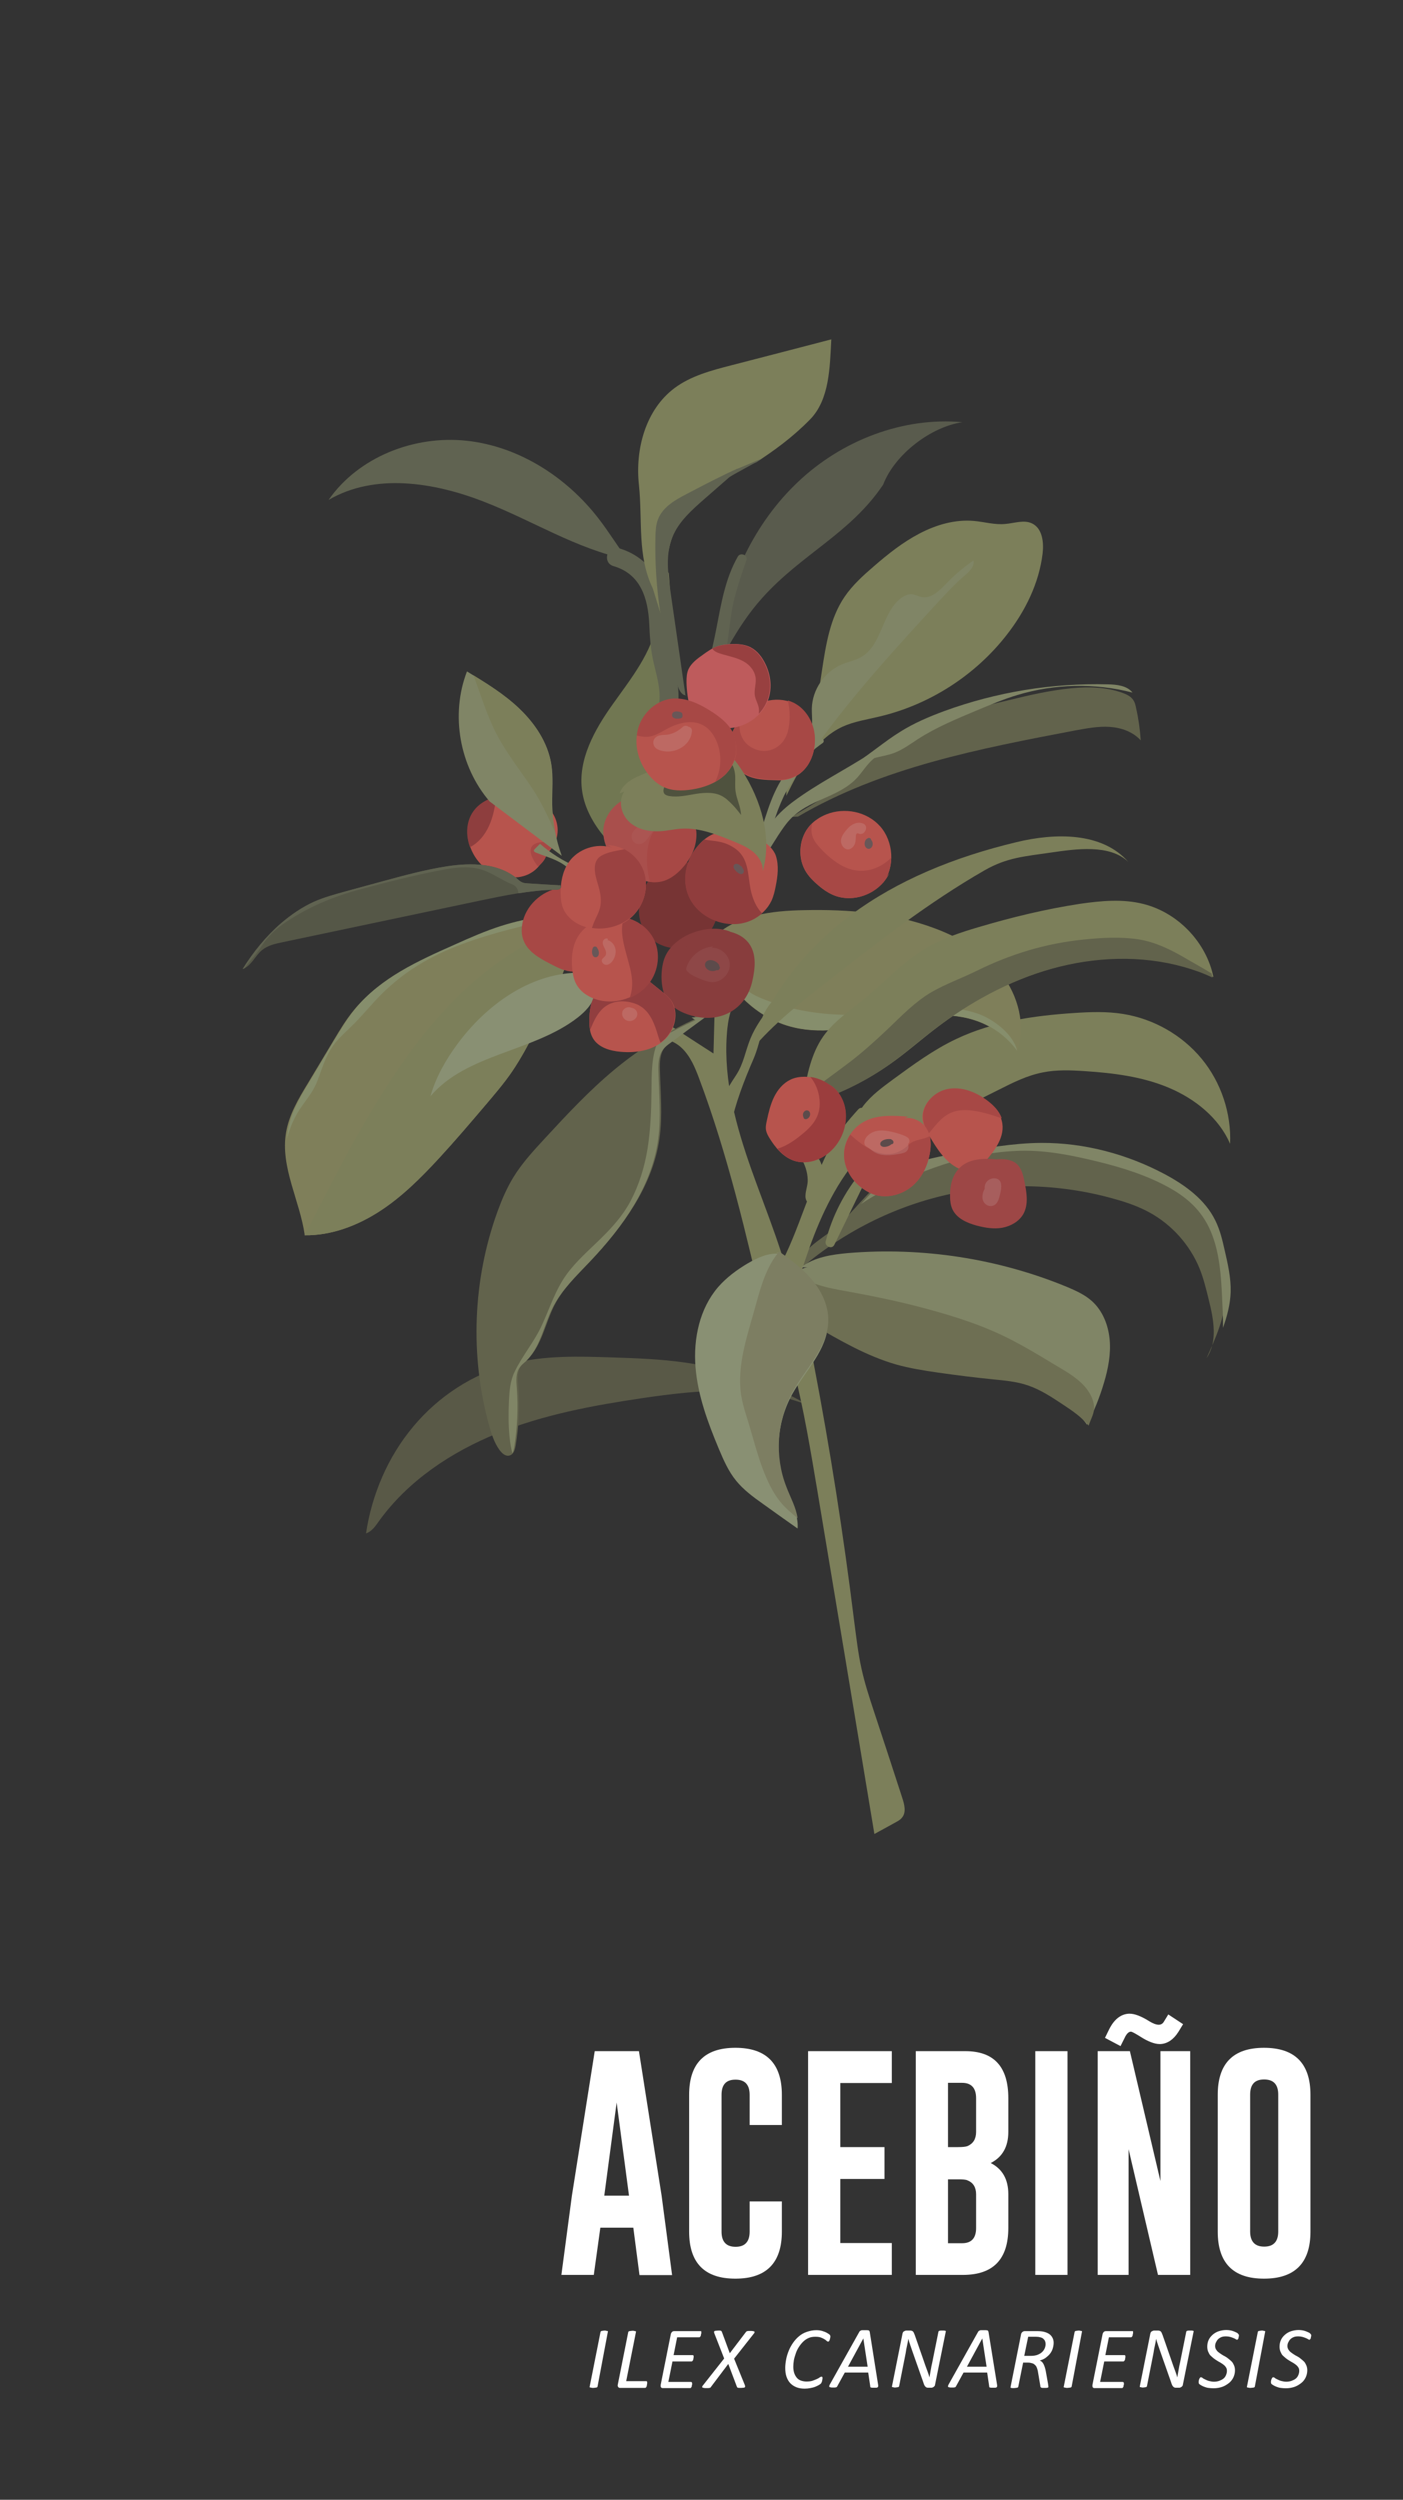 <?xml version="1.0" encoding="utf-8"?>
<!-- Generator: Adobe Illustrator 18.0.0, SVG Export Plug-In . SVG Version: 6.00 Build 0)  -->
<!DOCTYPE svg PUBLIC "-//W3C//DTD SVG 1.1//EN" "http://www.w3.org/Graphics/SVG/1.1/DTD/svg11.dtd">
<svg version="1.1" id="Capa_1" xmlns:x="http://ns.adobe.com/Extensibility/1.0/" xmlns:i="http://ns.adobe.com/AdobeIllustrator/10.0/" xmlns:graph="http://ns.adobe.com/Graphs/1.0/"
	 xmlns="http://www.w3.org/2000/svg" xmlns:xlink="http://www.w3.org/1999/xlink" xmlns:a="http://ns.adobe.com/AdobeSVGViewerExtensions/3.0/"
	 x="0px" y="0px" viewBox="0 0 749 1334" enable-background="new 0 0 749 1334" xml:space="preserve">
<rect x="0" y="0" width="749" height="1334" fill="#333333" stroke="none"/>
<g>
	<path fill="#FFFFFF" d="M353.2,1171.7l5.6,42.4h-17.4l-3.3-25.3h-17.6L317,1214h-17.3l5.6-42.2l12.2-77.2h23.6L353.2,1171.7z
		 M335.8,1171.7l-6.6-49.7l-6.6,49.7H335.8z"/>
	<path fill="#FFFFFF" d="M417.4,1190.9c0,16.7-8.3,25.1-24.8,25.1c-16.5,0-24.7-8.4-24.7-25.1v-73c0-16.7,8.2-25.1,24.7-25.1
		c16.5,0,24.8,8.4,24.8,25.1v16.1h-17.2v-16.1c0-5.4-2.5-8.1-7.5-8.1h-0.1c-5,0-7.4,2.7-7.4,8.1v73c0,5.4,2.5,8.1,7.5,8.1
		c5,0,7.5-2.7,7.5-8.1v-16.1h17.2V1190.9z"/>
	<path fill="#FFFFFF" d="M431.4,1094.6h44.7v17h-27.5v34.2h23.6v17h-23.6v34.2h27.5v17h-44.7V1094.6z"/>
	<path fill="#FFFFFF" d="M488.9,1094.6h26.5c15.3,0,22.9,8.4,22.9,25.1v18c0,7.8-3.1,13.4-9.4,16.6c6.3,3.2,9.4,8.8,9.4,16.6v18
		c0,16.7-8,25-24,25.1h-25.4V1094.6z M506.1,1111.6v34.2h5.4c2.4,0,4-0.2,4.9-0.5c3.1-1.3,4.7-3.8,4.7-7.6v-18
		c0-5.4-2.5-8.2-7.5-8.2H506.1z M506.1,1162.9v34.2h7.5c5,0,7.5-2.7,7.5-8.1v-18c0-3.8-1.6-6.3-4.7-7.5c-0.9-0.4-2.5-0.5-4.9-0.5
		H506.1z"/>
	<path fill="#FFFFFF" d="M552.7,1094.6h17.2V1214h-17.2V1094.6z"/>
	<path fill="#FFFFFF" d="M586,1094.6h17.2l16.3,69.3v-69.3h15.9V1214h-17.2l-15.7-67.1v67.1H586V1094.6z M598.2,1091.9l-8.3-4.4
		l2.1-4.3c2.7-5.5,6.2-8.3,10.6-8.6h0.4c2.7,0,6.2,1.3,10.5,4c2.1,1.3,3.8,1.9,5.1,1.9c1.1,0,2-0.5,2.6-1.4l2.5-4.1l7.9,5.2
		l-2.5,4.1c-2.6,4.1-5.8,6.3-9.6,6.5h-0.4c-2.7,0-6.2-1.3-10.4-4c-2.7-1.7-4.3-2.5-4.8-2.6h-0.2c-1.1,0-2.3,1.1-3.3,3.3
		L598.2,1091.9z"/>
	<path fill="#FFFFFF" d="M699.6,1190.9c0,16.7-8.3,25.1-24.8,25.1c-16.5,0-24.7-8.4-24.7-25.1v-73c0-16.7,8.2-25.1,24.7-25.1
		c16.5,0,24.8,8.4,24.8,25.1V1190.9z M682.4,1117.8c0-5.4-2.5-8.1-7.5-8.1h-0.1c-5,0-7.4,2.7-7.4,8.1v73c0,5.4,2.5,8.1,7.5,8.1
		c5,0,7.5-2.7,7.5-8.1V1117.8z"/>
</g>
<g>
	<path fill="#FFFFFF" d="M319,1273.6c0,0.1-0.1,0.2-0.2,0.3s-0.2,0.2-0.4,0.2s-0.4,0.1-0.7,0.1s-0.6,0.1-1,0.1c-0.4,0-0.7,0-1-0.1
		s-0.4-0.1-0.6-0.1s-0.2-0.1-0.3-0.2s-0.1-0.2,0-0.3l5.8-29.2c0-0.1,0.1-0.2,0.2-0.3s0.2-0.2,0.4-0.2s0.4-0.1,0.6-0.1
		s0.6-0.1,0.9-0.1s0.7,0,0.9,0.1s0.4,0.1,0.6,0.1s0.2,0.1,0.3,0.2s0.1,0.2,0,0.3L319,1273.6z"/>
	<path fill="#FFFFFF" d="M345.5,1271.5c0,0.1,0,0.2,0,0.4s-0.1,0.4-0.1,0.6s-0.1,0.4-0.1,0.6s-0.1,0.4-0.2,0.6s-0.2,0.3-0.3,0.4
		s-0.3,0.2-0.4,0.2h-13.4c-0.2,0-0.4,0-0.5-0.1s-0.3-0.1-0.4-0.3s-0.2-0.3-0.3-0.5s0-0.5,0-0.8l5.6-28.1c0-0.1,0.1-0.2,0.2-0.3
		s0.2-0.2,0.4-0.2s0.4-0.1,0.7-0.1s0.6-0.1,1-0.1s0.7,0,0.9,0.1s0.5,0.1,0.6,0.1s0.2,0.1,0.3,0.2s0.1,0.2,0,0.3l-5.2,26.2H345
		c0.2,0,0.3,0.1,0.4,0.2S345.5,1271.2,345.5,1271.5z"/>
	<path fill="#FFFFFF" d="M374.4,1244.6c0,0.1,0,0.2,0,0.4s0,0.3-0.1,0.5s-0.1,0.4-0.1,0.6s-0.1,0.4-0.2,0.6s-0.2,0.3-0.3,0.4
		s-0.3,0.2-0.4,0.2h-11.8l-1.9,9.5h10.2c0.2,0,0.3,0.1,0.4,0.2s0.1,0.3,0.1,0.6c0,0.1,0,0.2,0,0.4s-0.1,0.3-0.1,0.5
		s-0.1,0.4-0.1,0.6s-0.1,0.4-0.2,0.5s-0.2,0.3-0.3,0.4s-0.3,0.2-0.4,0.2h-10.2l-2.2,10.9h12.1c0.2,0,0.3,0.1,0.4,0.2
		s0.2,0.3,0.2,0.6c0,0.1,0,0.2,0,0.4s0,0.4-0.1,0.5s-0.1,0.4-0.1,0.6s-0.1,0.4-0.2,0.5s-0.2,0.3-0.3,0.4s-0.3,0.1-0.4,0.1h-14.6
		c-0.2,0-0.3,0-0.5-0.1s-0.3-0.1-0.4-0.3s-0.2-0.3-0.2-0.5s0-0.5,0-0.8l5.4-27c0.1-0.6,0.4-1,0.7-1.3s0.7-0.4,1.1-0.4h14.4
		C374.2,1243.8,374.4,1244.1,374.4,1244.6z"/>
	<path fill="#FFFFFF" d="M391.9,1258.7l5.7,14c0.1,0.3,0.2,0.6,0.2,0.8s-0.1,0.4-0.2,0.5s-0.4,0.2-0.7,0.2s-0.8,0.1-1.3,0.1
		c-0.5,0-0.8,0-1.1,0s-0.5-0.1-0.6-0.1s-0.3-0.1-0.3-0.2s-0.1-0.2-0.2-0.3l-4.6-12.2l-9.2,12.2c-0.1,0.1-0.2,0.3-0.3,0.4
		s-0.3,0.2-0.5,0.2s-0.4,0.1-0.7,0.1s-0.7,0-1.1,0c-0.5,0-0.9,0-1.3-0.1s-0.5-0.1-0.7-0.2s-0.1-0.3-0.1-0.5s0.2-0.5,0.5-0.8
		l11.2-14.2l-5.2-13.3c-0.1-0.3-0.2-0.6-0.2-0.8s0.1-0.4,0.2-0.5s0.4-0.2,0.7-0.2s0.8-0.1,1.3-0.1c0.4,0,0.8,0,1,0s0.5,0.1,0.6,0.2
		s0.3,0.2,0.3,0.3s0.1,0.3,0.2,0.5l4.1,11.1l8.6-11.3c0.1-0.1,0.2-0.2,0.3-0.3s0.3-0.2,0.4-0.2s0.4-0.1,0.7-0.1s0.6,0,1.1,0
		c0.5,0,0.9,0,1.3,0.1s0.5,0.1,0.7,0.2s0.1,0.3,0.1,0.5s-0.2,0.5-0.5,0.8L391.9,1258.7z"/>
	<path fill="#FFFFFF" d="M443.3,1246.9c0,0.3-0.1,0.7-0.2,1.2s-0.3,0.9-0.4,1.1s-0.4,0.4-0.6,0.4c-0.2,0-0.5-0.1-0.8-0.4
		s-0.7-0.6-1.2-0.9s-1.1-0.6-1.9-0.9s-1.8-0.4-3-0.4c-1.3,0-2.5,0.2-3.6,0.7s-2.1,1.2-2.9,2s-1.6,1.8-2.3,2.9s-1.2,2.2-1.6,3.4
		s-0.8,2.4-1,3.6s-0.3,2.4-0.3,3.5c0,1.2,0.2,2.4,0.5,3.3s0.8,1.8,1.4,2.5s1.3,1.2,2.2,1.5s1.8,0.5,2.9,0.5c1.2,0,2.3-0.1,3.2-0.4
		s1.6-0.6,2.3-0.9s1.2-0.6,1.6-0.9s0.8-0.4,1-0.4c0.2,0,0.3,0.1,0.4,0.2s0.1,0.3,0.1,0.6c0,0.1,0,0.2,0,0.3s-0.1,0.3-0.1,0.5
		s-0.1,0.4-0.1,0.6s-0.1,0.4-0.2,0.6s-0.1,0.3-0.2,0.5s-0.2,0.3-0.4,0.5s-0.5,0.4-1,0.7s-1.2,0.6-1.9,0.9s-1.6,0.5-2.6,0.7
		s-1.9,0.3-3,0.3c-1.6,0-3-0.2-4.3-0.7s-2.4-1.2-3.3-2.1s-1.6-2.1-2.1-3.5s-0.7-3-0.7-4.8c0-1.5,0.2-3,0.5-4.6s0.8-3.1,1.4-4.6
		s1.4-2.9,2.3-4.2s2-2.5,3.2-3.5s2.6-1.8,4.1-2.3s3.2-0.9,5-0.9c1.1,0,2.2,0.1,3.2,0.4s1.8,0.6,2.5,1s1.2,0.7,1.5,1
		S443.3,1246.5,443.3,1246.9z"/>
	<path fill="#FFFFFF" d="M468.8,1272.7c0,0.3,0.1,0.6,0,0.8s-0.1,0.4-0.3,0.5s-0.4,0.2-0.7,0.2s-0.7,0-1.3,0c-0.3,0-0.6,0-0.9,0
		s-0.4-0.1-0.6-0.1s-0.2-0.1-0.3-0.2s-0.1-0.2-0.1-0.4l-1.1-7.4H451l-4,7.3c-0.1,0.2-0.2,0.3-0.3,0.4s-0.2,0.2-0.4,0.2
		s-0.4,0.1-0.7,0.1s-0.6,0-1.1,0c-0.5,0-0.8,0-1.1-0.1s-0.5-0.1-0.6-0.2s-0.1-0.3-0.1-0.5s0.2-0.5,0.3-0.8l15.8-28.2
		c0.1-0.2,0.2-0.3,0.4-0.4s0.3-0.2,0.5-0.3s0.5-0.1,0.8-0.1s0.7,0,1.1,0c0.5,0,0.9,0,1.3,0s0.6,0.1,0.8,0.1s0.3,0.2,0.4,0.3
		s0.1,0.3,0.2,0.4L468.8,1272.7z M460.9,1247.9L460.9,1247.9l-8.2,15.1h10.5L460.9,1247.9z"/>
	<path fill="#FFFFFF" d="M499.2,1272.5c0,0.3-0.1,0.6-0.3,0.8s-0.3,0.4-0.5,0.5s-0.4,0.2-0.6,0.3s-0.4,0.1-0.6,0.1h-1.5
		c-0.4,0-0.8,0-1-0.1s-0.5-0.3-0.7-0.5s-0.4-0.5-0.6-0.9s-0.3-0.8-0.5-1.4l-5.7-16.2c-0.4-1.2-0.8-2.3-1.2-3.5s-0.8-2.3-1.1-3.5h0
		c-0.2,1.3-0.4,2.6-0.7,3.8s-0.5,2.5-0.7,3.8l-3.5,17.7c0,0.1-0.1,0.2-0.2,0.3s-0.2,0.2-0.4,0.2s-0.4,0.1-0.6,0.1s-0.6,0.1-0.9,0.1
		s-0.7,0-0.9-0.1s-0.4-0.1-0.6-0.1s-0.2-0.1-0.2-0.2s0-0.2,0-0.3l5.6-28c0.1-0.6,0.4-1.1,0.8-1.3s0.8-0.4,1.2-0.4h1.9
		c0.4,0,0.7,0,1,0.1s0.5,0.2,0.7,0.4s0.4,0.5,0.5,0.8s0.3,0.7,0.5,1.2l5.7,16.4c0.4,1,0.7,2,1.1,3s0.7,2,1,3.1h0
		c0.2-1.3,0.5-2.6,0.7-4s0.5-2.7,0.8-4l3.3-16.4c0-0.1,0.1-0.2,0.2-0.3s0.2-0.2,0.4-0.2s0.4-0.1,0.6-0.1s0.6,0,0.9,0
		c0.4,0,0.7,0,0.9,0s0.4,0.1,0.6,0.1s0.2,0.1,0.3,0.2s0.1,0.2,0,0.3L499.2,1272.5z"/>
	<path fill="#FFFFFF" d="M532.3,1272.7c0,0.3,0.1,0.6,0,0.8s-0.1,0.4-0.3,0.5s-0.4,0.2-0.7,0.2s-0.7,0-1.3,0c-0.3,0-0.6,0-0.9,0
		s-0.4-0.1-0.6-0.1s-0.2-0.1-0.3-0.2s-0.1-0.2-0.1-0.4l-1.1-7.4h-12.6l-4,7.3c-0.1,0.2-0.2,0.3-0.3,0.4s-0.2,0.2-0.4,0.2
		s-0.4,0.1-0.7,0.1s-0.6,0-1.1,0c-0.5,0-0.8,0-1.1-0.1s-0.5-0.1-0.6-0.2s-0.1-0.3-0.1-0.5s0.2-0.5,0.3-0.8l15.8-28.2
		c0.1-0.2,0.2-0.3,0.4-0.4s0.3-0.2,0.5-0.3s0.5-0.1,0.8-0.1s0.7,0,1.1,0c0.5,0,0.9,0,1.3,0s0.6,0.1,0.8,0.1s0.3,0.2,0.4,0.3
		s0.1,0.3,0.2,0.4L532.3,1272.7z M524.4,1247.9L524.4,1247.9l-8.2,15.1h10.5L524.4,1247.9z"/>
	<path fill="#FFFFFF" d="M562.5,1250.2c0,1.1-0.2,2.1-0.5,3.1s-0.8,1.9-1.4,2.7s-1.4,1.5-2.3,2.2s-2,1.1-3.2,1.5
		c0.8,0.3,1.5,0.9,2,1.9s0.9,2.2,1.2,3.8l1.2,6.7c0,0.3,0.1,0.6,0.1,0.8s0.1,0.5,0.1,0.7c0,0.1,0,0.3-0.1,0.4s-0.2,0.2-0.4,0.2
		s-0.4,0.1-0.7,0.1s-0.7,0-1.1,0c-0.4,0-0.7,0-1,0s-0.4-0.1-0.6-0.2s-0.2-0.2-0.3-0.3s-0.1-0.3-0.1-0.5l-1.2-7.1
		c-0.1-0.8-0.3-1.6-0.5-2.2s-0.5-1.3-0.9-1.7s-0.9-0.9-1.6-1.1s-1.4-0.4-2.3-0.4h-2.7l-2.6,12.9c0,0.1-0.1,0.2-0.2,0.3
		s-0.2,0.2-0.4,0.2s-0.4,0.1-0.7,0.1s-0.6,0.1-1,0.1c-0.4,0-0.7,0-0.9,0s-0.5-0.1-0.6-0.1s-0.2-0.1-0.3-0.2s-0.1-0.2,0-0.3l5.6-28.1
		c0.1-0.6,0.4-1,0.8-1.3s0.8-0.4,1.2-0.4h6.6c1.4,0,2.7,0.1,3.8,0.4s2,0.7,2.7,1.2s1.3,1.2,1.7,2S562.5,1249.2,562.5,1250.2z
		 M558.2,1250.8c0-0.5-0.1-1-0.3-1.5s-0.5-0.8-0.9-1.2s-0.9-0.6-1.6-0.8s-1.4-0.3-2.3-0.3h-4.2l-2.1,10.2h3.6c1.4,0,2.6-0.2,3.6-0.6
		s1.8-0.9,2.4-1.5s1.1-1.3,1.4-2.1S558.2,1251.6,558.2,1250.8z"/>
	<path fill="#FFFFFF" d="M572.1,1273.6c0,0.1-0.1,0.2-0.2,0.3s-0.2,0.2-0.4,0.2s-0.4,0.1-0.7,0.1s-0.6,0.1-1,0.1c-0.4,0-0.7,0-1-0.1
		s-0.4-0.1-0.6-0.1s-0.2-0.1-0.3-0.2s-0.1-0.2,0-0.3l5.8-29.2c0-0.1,0.1-0.2,0.2-0.3s0.2-0.2,0.4-0.2s0.4-0.1,0.6-0.1
		s0.6-0.1,0.9-0.1s0.7,0,0.9,0.1s0.4,0.1,0.6,0.1s0.2,0.1,0.3,0.2s0.1,0.2,0,0.3L572.1,1273.6z"/>
	<path fill="#FFFFFF" d="M604.9,1244.6c0,0.1,0,0.2,0,0.4s0,0.3-0.1,0.5s-0.1,0.4-0.1,0.6s-0.1,0.4-0.2,0.6s-0.2,0.3-0.3,0.4
		s-0.3,0.2-0.4,0.2h-11.8l-1.9,9.5h10.2c0.2,0,0.3,0.1,0.4,0.2s0.1,0.3,0.1,0.6c0,0.1,0,0.2,0,0.4s-0.1,0.3-0.1,0.5
		s-0.1,0.4-0.1,0.6s-0.1,0.4-0.2,0.5s-0.2,0.3-0.3,0.4s-0.3,0.2-0.4,0.2h-10.2l-2.2,10.9h12.1c0.2,0,0.3,0.1,0.4,0.2
		s0.2,0.3,0.2,0.6c0,0.1,0,0.2,0,0.4s0,0.4-0.1,0.5s-0.1,0.4-0.1,0.6s-0.1,0.4-0.2,0.5s-0.2,0.3-0.3,0.4s-0.3,0.1-0.4,0.1h-14.6
		c-0.2,0-0.3,0-0.5-0.1s-0.3-0.1-0.4-0.3s-0.2-0.3-0.2-0.5s0-0.5,0-0.8l5.4-27c0.1-0.6,0.4-1,0.7-1.3s0.7-0.4,1.1-0.4h14.4
		C604.8,1243.8,604.9,1244.1,604.9,1244.6z"/>
	<path fill="#FFFFFF" d="M631.5,1272.5c0,0.3-0.1,0.6-0.3,0.8s-0.3,0.4-0.5,0.5s-0.4,0.2-0.6,0.3s-0.4,0.1-0.6,0.1H628
		c-0.4,0-0.8,0-1-0.1s-0.5-0.3-0.7-0.5s-0.4-0.5-0.6-0.9s-0.3-0.8-0.5-1.4l-5.7-16.2c-0.4-1.2-0.8-2.3-1.2-3.5s-0.8-2.3-1.1-3.5h0
		c-0.2,1.3-0.4,2.6-0.7,3.8s-0.5,2.5-0.7,3.8l-3.5,17.7c0,0.1-0.1,0.2-0.2,0.3s-0.2,0.2-0.4,0.2s-0.4,0.1-0.6,0.1s-0.6,0.1-0.9,0.1
		s-0.7,0-0.9-0.1s-0.4-0.1-0.6-0.1s-0.2-0.1-0.2-0.2s0-0.2,0-0.3l5.6-28c0.1-0.6,0.4-1.1,0.8-1.3s0.8-0.4,1.2-0.4h1.9
		c0.4,0,0.7,0,1,0.1s0.5,0.2,0.7,0.4s0.4,0.5,0.5,0.8s0.3,0.7,0.5,1.2l5.7,16.4c0.4,1,0.7,2,1.1,3s0.7,2,1,3.1h0
		c0.2-1.3,0.5-2.6,0.7-4s0.5-2.7,0.8-4l3.3-16.4c0-0.1,0.1-0.2,0.2-0.3s0.2-0.2,0.4-0.2s0.4-0.1,0.6-0.1s0.6,0,0.9,0
		c0.4,0,0.7,0,0.9,0s0.4,0.1,0.6,0.1s0.2,0.1,0.3,0.2s0.1,0.2,0,0.3L631.5,1272.5z"/>
	<path fill="#FFFFFF" d="M661.4,1246.1c0,0.1,0,0.3,0,0.4s0,0.3-0.1,0.5s-0.1,0.4-0.1,0.6s-0.1,0.4-0.2,0.5s-0.2,0.3-0.3,0.4
		s-0.2,0.1-0.3,0.1c-0.2,0-0.4-0.1-0.7-0.3s-0.7-0.4-1.2-0.6s-1-0.4-1.7-0.6s-1.4-0.3-2.3-0.3c-1,0-1.8,0.1-2.5,0.4
		s-1.3,0.7-1.8,1.2s-0.8,1.1-1.1,1.7s-0.4,1.3-0.4,1.9c0,0.7,0.2,1.3,0.5,1.8s0.7,1,1.2,1.4s1.1,0.8,1.7,1.2s1.3,0.8,1.9,1.1
		s1.3,0.8,1.9,1.3s1.2,1,1.7,1.5s0.9,1.3,1.2,2s0.5,1.6,0.5,2.6c0,1.3-0.3,2.6-0.8,3.7s-1.3,2.2-2.3,3s-2.2,1.6-3.6,2.1
		s-3,0.8-4.8,0.8c-1,0-1.8-0.1-2.7-0.2s-1.6-0.4-2.2-0.6s-1.2-0.5-1.7-0.8s-0.8-0.5-1-0.7s-0.3-0.5-0.3-0.9c0-0.1,0-0.2,0-0.4
		s0.1-0.4,0.1-0.6s0.1-0.4,0.2-0.6s0.1-0.4,0.2-0.5s0.2-0.3,0.3-0.4s0.2-0.2,0.4-0.2c0.2,0,0.6,0.1,0.9,0.4s0.8,0.5,1.4,0.8
		s1.2,0.6,2,0.8s1.7,0.4,2.7,0.4c1.1,0,2.1-0.2,2.9-0.5s1.6-0.7,2.2-1.2s1-1.1,1.3-1.8s0.5-1.5,0.5-2.2c0-0.7-0.1-1.3-0.4-1.8
		s-0.7-1-1.2-1.4s-1-0.8-1.7-1.2s-1.3-0.7-1.9-1.1s-1.3-0.8-1.9-1.3s-1.2-1-1.7-1.5s-0.9-1.3-1.2-2s-0.5-1.6-0.5-2.7
		c0-1.2,0.2-2.4,0.7-3.5s1.2-2,2.1-2.8s2-1.5,3.2-1.9s2.7-0.7,4.2-0.7c0.8,0,1.5,0.1,2.1,0.2s1.3,0.3,1.8,0.5s1,0.4,1.4,0.6
		s0.7,0.4,0.8,0.5s0.2,0.3,0.3,0.4S661.4,1245.9,661.4,1246.1z"/>
	<path fill="#FFFFFF" d="M669.9,1273.6c0,0.1-0.1,0.2-0.2,0.3s-0.2,0.2-0.4,0.2s-0.4,0.1-0.7,0.1s-0.6,0.1-1,0.1c-0.4,0-0.7,0-1-0.1
		s-0.4-0.1-0.6-0.1s-0.2-0.1-0.3-0.2s-0.1-0.2,0-0.3l5.8-29.2c0-0.1,0.1-0.2,0.2-0.3s0.2-0.2,0.4-0.2s0.4-0.1,0.6-0.1
		s0.6-0.1,0.9-0.1s0.7,0,0.9,0.1s0.4,0.1,0.6,0.1s0.2,0.1,0.3,0.2s0.1,0.2,0,0.3L669.9,1273.6z"/>
	<path fill="#FFFFFF" d="M700,1246.1c0,0.1,0,0.3,0,0.4s0,0.3-0.1,0.5s-0.1,0.4-0.1,0.6s-0.1,0.4-0.2,0.5s-0.2,0.3-0.3,0.4
		s-0.2,0.1-0.3,0.1c-0.2,0-0.4-0.1-0.7-0.3s-0.7-0.4-1.2-0.6s-1-0.4-1.7-0.6s-1.4-0.3-2.3-0.3c-1,0-1.8,0.1-2.5,0.4
		s-1.3,0.7-1.8,1.2s-0.8,1.1-1.1,1.7s-0.4,1.3-0.4,1.9c0,0.7,0.2,1.3,0.5,1.8s0.7,1,1.2,1.4s1.1,0.8,1.7,1.2s1.3,0.8,1.9,1.1
		s1.3,0.8,1.9,1.3s1.2,1,1.7,1.5s0.9,1.3,1.2,2s0.5,1.6,0.5,2.6c0,1.3-0.3,2.6-0.8,3.7s-1.3,2.2-2.3,3s-2.2,1.6-3.6,2.1
		s-3,0.8-4.8,0.8c-1,0-1.8-0.1-2.7-0.2s-1.6-0.4-2.2-0.6s-1.2-0.5-1.7-0.8s-0.8-0.5-1-0.7s-0.3-0.5-0.3-0.9c0-0.1,0-0.2,0-0.4
		s0.1-0.4,0.1-0.6s0.1-0.4,0.2-0.6s0.1-0.4,0.2-0.5s0.2-0.3,0.3-0.4s0.2-0.2,0.4-0.2c0.2,0,0.6,0.1,0.9,0.4s0.8,0.5,1.4,0.8
		s1.2,0.6,2,0.8s1.7,0.4,2.7,0.4c1.1,0,2.1-0.2,2.9-0.5s1.6-0.7,2.2-1.2s1-1.1,1.3-1.8s0.5-1.5,0.5-2.2c0-0.7-0.1-1.3-0.4-1.8
		s-0.7-1-1.2-1.4s-1-0.8-1.7-1.2s-1.3-0.7-1.9-1.1s-1.3-0.8-1.9-1.3s-1.2-1-1.7-1.5s-0.9-1.3-1.2-2s-0.5-1.6-0.5-2.7
		c0-1.2,0.2-2.4,0.7-3.5s1.2-2,2.1-2.8s2-1.5,3.2-1.9s2.7-0.7,4.2-0.7c0.8,0,1.5,0.1,2.1,0.2s1.3,0.3,1.8,0.5s1,0.4,1.4,0.6
		s0.7,0.4,0.8,0.5s0.2,0.3,0.3,0.4S700,1245.9,700,1246.1z"/>
</g>
<g>
	<g>
		<path fill="#595947" d="M427.3,747.5c-19.2-10.4-40.2-17.4-61.8-20.4c-12.7-1.8-25.5-2.3-38.3-2.7c-18.2-0.6-36.7-1.2-54.3,3.4
			c-20.4,5.3-38.8,17.3-52.3,33.5c-13.5,16.1-22.1,36.2-25.2,57c3-1,5-3.8,6.8-6.4c15.5-21.6,38.6-37,63.3-47s51.1-14.9,77.5-18.8
			c29.8-4.4,61.4-7.4,89.3,4.2"/>
	</g>
	<g>
		<path fill="#7C7F5A" d="M406.5,678.5c7,17.3,12.8,35,17.4,53.1c5.3,21,8.8,42.3,12.4,63.6c10.2,61.2,20.4,122.3,30.5,183.5
			c3.8-2.1,7.6-4.1,11.3-6.2c1.3-0.7,2.6-1.4,3.5-2.6c2.3-2.8,1.2-7,0.1-10.4c-5-15.4-10-30.7-15.1-46.1c-2.5-7.6-5-15.2-6.7-23
			c-1.8-8.1-2.7-16.3-3.8-24.5c-5.7-46.3-12.9-92.4-21.7-138.3c-1.4-7.5-2.9-15-5.3-22.3c-2.2-6.6-5.2-12.9-8.8-18.8
			c-1.6,1-3.2,1.9-4.7,2.9"/>
	</g>
	<g>
		<path fill="#62634C" d="M421.2,682.6c22.7-21.4,50.9-36.9,81.2-44.3c30.3-7.5,62.5-7,92.5,1.5c6.5,1.8,12.9,4,18.9,7.3
			c11.8,6.5,21.3,17.1,26.5,29.6c2.2,5.4,3.6,11.2,5,16.9c2.6,10.4,4.9,22.3-1.2,31.2c4.9-10.8,9.9-21.9,10.3-33.8
			c0.2-7.5-1.5-15-3.2-22.3c-1.2-5.4-2.5-10.9-5-15.9c-5.4-11.1-16-18.8-26.8-24.6c-20.2-10.8-43.1-16.9-66.1-16.8
			c-15.4,0.1-30.7,2.9-45.9,5.7c-11.6,2.1-23.5,4.4-33.3,10.9c-11,7.2-18.2,18.9-28.3,27.3c-4.2,3.5-8.9,6.3-12.9,9.9
			c-5.5,4.9-9.8,11.2-12.4,18.1"/>
	</g>
	<g>
		<path fill="#808566" d="M465.4,638.9c23.8-14.2,51.8-24.1,79.6-24.8c14-0.3,27.6,2.5,41.1,5.8c13.1,3.2,26.2,7.3,38.1,13.9
			c10.8,6,18.6,13.6,23,25.4c3.9,10.4,4.7,21.8,5.2,32.8c0.2,4.7,0.6,10.6,0.5,16.6c2.2-6.2,3.9-12.6,4.1-19.1
			c0.2-7.5-1.5-15-3.2-22.3c-1.2-5.4-2.5-10.9-5-15.9c-5.4-11.1-16-18.8-26.8-24.6c-20.2-10.8-43.1-16.9-66.1-16.8
			c-15.4,0.1-30.7,2.9-45.9,5.7c-11.6,2.1-23.5,4.4-33.3,10.9c-6.6,4.3-11.8,10.3-17.1,16.1C461.5,641.3,463.5,640,465.4,638.9z"/>
	</g>
	<g>
		<path fill="#7C7F5A" d="M444.7,623.8c2.4-5.6,4.8-11.2,7.2-16.8c2.5-5.9,5.1-11.8,9-16.9c4.3-5.6,10.2-9.9,15.9-14.1
			c10.8-7.9,21.7-15.9,33.8-21.6c19.4-9.2,41.2-12.4,62.7-13.8c8.8-0.6,17.7-0.9,26.3,0.5c16.3,2.6,31.5,11.3,41.9,23.9
			c10.4,12.6,15.9,29.1,15.2,45.4c-6-13.9-18.8-24.1-32.9-30c-14.1-5.9-29.5-7.8-44.8-8.8c-7.4-0.5-15-0.8-22.3,0.7
			c-8.3,1.6-15.9,5.4-23.4,9.2c-22.8,11.4-45.7,22.8-68.5,34.2c-6.5,3.2-13.1,6.6-18.1,11.7c-7.1,7.3-10.3,17.4-13.3,27.2
			c-3,10-6.1,20-9.1,30c-4.4-2.6-5.3-8.7-3.7-13.5c1.6-4.8,5-8.7,7.9-12.8c8-11.4,12.1-25,16-38.3"/>
	</g>
	<g>
		<g>
			<path fill="#7C7F5A" d="M460,593.8c-13.8,15.3-15,19.8-21.9,35.8c-6.9,16-11.8,32.9-20.1,48.1c-1.1,2.1-2.4,4.3-2,6.7
				c0.5,3.4,4.2,5.7,4.6,9.1c9.1-30.3,19-61.9,41.7-83.9c0.9-0.9,1.8-1.8,2-3c0.1-0.8-0.2-1.5-0.5-2.3
				C462.6,600.9,461.3,597.3,460,593.8"/>
		</g>
		<g>
			<g>
				<path fill="#7C7F5A" d="M458.2,592c-5.6,6.2-11,12.6-15,20.1c-4.1,7.8-7.4,16.2-10.6,24.4c-4.3,11-8.1,22.2-13.1,32.8
					c-2,4.2-5.6,8.7-6,13.4c-0.5,4.8,3.7,7.3,4.7,11.6c0.6,2.5,4.1,2.3,4.8,0c5.7-18.8,11.4-37.8,20.8-55.2
					c4.5-8.4,9.9-16.5,16.4-23.5c2.2-2.4,6.1-5,6.6-8.5c0.5-4.2-3-10.1-4.4-13.9c-1.1-3-5.9-1.7-4.8,1.3c0.9,2.4,1.7,4.7,2.6,7.1
					c1.3,3.5,1.4,5.3-1.3,8.1c-2.9,3-5.7,6.2-8.2,9.5c-5.5,7.2-10.1,14.9-14.1,23c-7.9,16.2-13.2,33.5-18.4,50.7c1.6,0,3.2,0,4.8,0
					c-0.4-1.8-1.2-3.1-2.1-4.6c-1.8-2.9-2.4-4.9-1.1-8.5c1.7-4.7,4.7-9.1,6.7-13.7c4-9.3,7.3-18.9,11.1-28.3
					c3-7.6,6.1-15.4,9.9-22.7c3.8-7.3,9-13.5,14.4-19.5C463.9,593.1,460.4,589.6,458.2,592L458.2,592z"/>
			</g>
		</g>
	</g>
	<g>
		<path fill="#7C7F5A" d="M347.2,554.3c0-4.2,4.1-7.9,8.2-7.4c2.3,0.3,4.3,1.5,6.2,2.8c6.4,4.2,12.8,8.3,19.3,12.5
			c0.3-10,0.5-20,0.8-30c4.5-1.4,9.2-2.5,13.9-3.1c-5.3,6.4-7.1,15-7.6,23.3c-1.7,24.5,5,48.7,13.2,71.9
			c8.2,23.1,17.9,45.9,22.8,69.9c-5.2,2.4-10.5,4.9-15.7,7.3c-9.8-42.4-19.7-85-35-125.8c-2.2-5.9-4.7-12-9.3-16.4
			c-4.6-4.4-11.8-6.6-17.4-3.5"/>
	</g>
	<g>
		<g>
			<path fill="#7F7F5A" d="M380.8,500.3c12.4-12,31.2-14.3,48.5-14.6c23.6-0.5,47.6,1.4,69.7,9.7c13.7,5.1,26.8,12.8,35.7,24.4
				c8.9,11.6,13.1,27.4,8.3,41.2c-4.3-6-10.2-11-16.9-14.2c-15.6-7.5-34-5.3-51-2c-17,3.3-34.6,7.5-51.4,3.5
				c-21.7-5.1-38.9-24-44.2-45.7"/>
		</g>
		<g>
			<path fill="#868E6C" d="M521.9,540.9c-14.5-5-30.3-3-45.2-1c-15.3,2.1-30.7,2.4-45.9-0.2c-7.4-1.2-14.9-3.4-21.9-6
				c-5.2-2-9.8-4-13.2-8.5c-3.6-4.7-6-10-10.2-14.4c-1.5-1.6-3.1-3-4.8-4.4c6.3,20,22.7,37,43.1,41.8c16.9,4,34.4-0.3,51.4-3.5
				c17-3.3,35.4-5.5,51,2c6.6,3.2,12.4,8,16.8,14C540.9,551.5,529.6,543.5,521.9,540.9z"/>
		</g>
	</g>
	<g>
		<g>
			<path fill="#7F7F5A" d="M310.8,489c-14.9-0.5-30,1.6-44.2,6.1c-8.5,2.7-16.7,6.3-24.9,10c-19.4,8.6-39.5,17.7-52.9,34.1
				c-4.1,5-7.4,10.5-10.7,16c-4.6,7.7-9.2,15.3-13.8,23c-5,8.2-10,16.7-11.6,26.2c-3.1,18.5,7.4,36.3,10,54.8
				c14.2,0.2,28.1-5.1,40-12.8c11.9-7.7,22.1-17.9,31.7-28.3c8.4-9.1,16.4-18.5,24.4-27.9c5-5.9,10.1-11.8,14.5-18.2
				c5.1-7.5,9.3-15.5,13.5-23.6c5.4-10.3,10.8-20.7,14.7-31.7c3.7-10.3,7.1-22.2,16.8-27.1c-4.1-0.2-8.2-0.4-12.3-0.6"/>
		</g>
		<g>
			<path fill="#7C7F5A" d="M299,496.4c-10.6,2.5-20.3,8.6-29.3,14.6c-33.6,22.5-57,56.8-76.9,91.3c-9.7,16.8-18.4,34.2-27.3,51.4
				c-0.9,1.7-1.9,3.5-2.9,5.2c0,0.1,0,0.2,0,0.3c14.2,0.2,28.1-5.1,40-12.8c11.9-7.7,22.1-17.9,31.7-28.3
				c8.4-9.1,16.4-18.5,24.4-27.9c5-5.9,10.1-11.8,14.5-18.2c5.1-7.5,9.3-15.5,13.5-23.6c5.4-10.3,10.8-20.7,14.7-31.7
				c2.7-7.6,5.3-16,10.4-21.9C307.7,494.9,303.3,495.4,299,496.4z"/>
		</g>
	</g>
	<g>
		<path fill="#868E6C" d="M161.3,590.1c2.3-3.3,4.9-6.5,6.7-10.1c2-3.9,3.2-8.3,4.8-12.3c1.7-4.3,3.6-8,6.5-11.6
			c2.4-2.8,5.1-5.3,7.8-7.9c6.1-5.8,11.2-12.4,17.2-18.3c5.7-5.5,11.9-10.5,18.6-14.6c14.7-9.2,32-14.8,48.6-19.2
			c8.7-2.3,17.4-4.2,26.4-5.4c5.3-0.7,10.7-1.4,16-2.3c-2.3-0.1-4.5-0.2-6.8-0.4l4.7,0c-14.9-0.5-30,1.6-44.2,6.1
			c-8.5,2.7-16.7,6.3-24.9,10c-19.4,8.6-39.5,17.7-52.9,34.1c-4.1,5-7.4,10.5-10.7,16c-4.6,7.7-9.2,15.3-13.8,23
			c-5,8.2-10,16.7-11.6,26.2c-0.2,1.5-0.4,3-0.5,4.4C154.8,601.6,157.3,595.6,161.3,590.1z"/>
	</g>
	<g>
		<path fill="#7C7F5A" d="M434.1,389c1.6-10.4,3.1-20.7,4.7-31.1c2.1-13.8,4.3-28.1,12.2-39.6c4.2-6.1,9.8-11.2,15.4-16
			c7.6-6.6,15.5-12.9,24.5-17.6s19-7.6,29.1-6.7c5.6,0.5,11.2,2.2,16.8,1.6c4.8-0.4,10-2.4,14.3-0.2c5.4,2.7,6.2,10,5.5,16
			c-1.9,15.8-9.2,30.6-19,43.2c-16.9,21.8-41.4,37.5-68.2,43.8c-6.6,1.6-13.5,2.6-19.6,5.4c-14.7,6.8-22.9,22.4-30,36.9
			c0.1-5.9,0.3-11.8,0.4-17.7c0.1-2.6,0.2-5.3,1.5-7.5c1-1.6,2.5-2.8,3.9-3.9c3.2-2.5,6.4-5,9.6-7.5"/>
	</g>
	<g>
		<path fill="#808566" d="M422.3,403.2c-0.3-4.7,6-6.4,9-10.1c3.3-4,2-9.8,2.1-15c0.2-10.1,6.9-19.8,16.2-23.6
			c3.4-1.4,7.2-2.1,10.4-4c11.3-6.7,10.9-24.8,21.9-31.9c1.4-0.9,3.1-1.6,4.7-1.5c1.8,0.1,3.5,1.1,5.3,1.5c5.3,1.1,9.7-3.5,13.5-7.4
			c4.3-4.5,9.2-8.6,14.3-12.1c0.7,3.3-2.4,6.1-5,8.3c-4.9,4.2-9.3,9-13.7,13.7c-29.8,32.4-59.8,65.1-82.3,103
			c2.7-7.1,4.1-14.8,4-22.4"/>
	</g>
	<g>
		<path fill="#62634C" d="M426,435.8c44.8-26.3,97-36.3,148-46c6.1-1.1,12.2-2.3,18.4-1.9c6.2,0.4,12.4,2.6,16.6,7.2
			c-0.4-5.8-1.2-11.6-2.5-17.3c-0.3-1.6-0.7-3.2-1.7-4.5c-1.3-1.8-3.3-2.7-5.4-3.5c-8.7-3.2-18.3-3.4-27.5-2.5
			c-11.4,1.1-22.5,3.7-33.6,6.4c-7.1,1.7-14.2,3.4-21.3,5.1c-7.4,1.8-14.9,3.6-22.1,6.3c-8.9,3.4-17.3,8.4-24.5,14.6
			c-5.6,4.8-10.6,10.2-16.1,15c-9.6,8.4-20.7,14.8-31.7,21.2"/>
	</g>
	<g>
		<g>
			<path fill="#808566" d="M437.4,394.8c-16.4,17-27,39.5-29.7,63c-2.6-5.3-0.9-11.7,0.9-17.4c2.2-7.1,4.5-14.3,8-20.9
				c1.6-2.9,3.4-5.7,5.5-8.4c4.6-6.1,10.2-11.4,16.5-15.8"/>
		</g>
		<g>
			<g>
				<path fill="#808566" d="M436.5,393.9c-16.6,17.6-27.1,39.9-30.1,63.9c0.8-0.1,1.6-0.2,2.5-0.3c-2.5-6.1-0.5-12.3,1.4-18.4
					c1.8-5.6,3.6-11.3,6.2-16.6c5.1-10.5,13.2-19.3,22.7-26c1.3-0.9,0.1-3.1-1.3-2.2c-10.3,7.3-19,16.9-24.3,28.5
					c-2.7,5.8-4.6,12-6.5,18.1c-1.7,5.7-3,11.5-0.7,17.3c0.5,1.3,2.3,1.1,2.5-0.3c2.9-23.3,13.2-45,29.4-62.1
					C439.4,394.5,437.6,392.7,436.5,393.9L436.5,393.9z"/>
			</g>
		</g>
	</g>
	<g>
		<g>
			<path fill="#808566" d="M465.1,403.2c-7.7,5.1-15.6,9.9-23.5,14.6c-8.2,4.8-16.5,9.4-23.4,15.9c-6.9,6.5-12.3,15.1-12.6,24.6
				c6.8-7.9,10.6-18.3,18.6-25c9.4-7.9,23.2-9.4,31.8-18.2c2.6-2.7,4.6-5.9,7.1-8.6c4.3-4.7,10.1-8,16.4-9.3"/>
		</g>
		<g>
			<g>
				<path fill="#808566" d="M464.5,402.2c-13.4,8.7-28,15.9-40.8,25.4c-10.2,7.5-18.5,17.7-19.4,30.7c-0.1,1,1.5,1.7,2.1,0.9
					c5.3-6.5,8.9-14.2,14.2-20.6c5.3-6.3,12.3-9.5,19.6-12.7c6.4-2.8,12.8-5.8,17.6-11.1c2.8-3.2,5-6.8,8.3-9.7
					c3.9-3.4,8.6-5.6,13.6-6.7c1.6-0.4,0.9-2.8-0.7-2.4c-7.8,1.8-14.1,5.9-19.1,12.2c-3,3.8-5.7,7.3-9.8,10c-3.5,2.3-7.4,4-11.2,5.6
					c-7,3-13.9,6.1-19.1,11.9c-6,6.6-9.6,14.9-15.3,21.7c0.7,0.3,1.4,0.6,2.1,0.9c1-14.7,12.3-25.1,24-32.6
					c11.5-7.3,23.5-13.9,35-21.4C467.1,403.4,465.9,401.3,464.5,402.2L464.5,402.2z"/>
			</g>
		</g>
	</g>
	<g>
		<path fill="#62634C" d="M372,543.4c-15.6,7-30.3,16.1-43.5,27c-13.7,11.3-25.8,24.3-37.8,37.3c-6,6.5-12,13-16.6,20.5
			c-3.5,5.7-6.2,12-8.5,18.3c-13.2,36.4-14.8,76.9-4.5,114.1c1.3,4.6,2.7,9.2,5.5,13.1c1.3,1.8,3.3,3.7,5.5,3
			c2.1-0.6,2.8-3.1,3.2-5.3c1.7-10.4,2.2-21.1,1.4-31.7c-0.3-3.8-0.6-7.9,1.5-10.9c0.9-1.3,2.1-2.3,3.3-3.3
			c7.8-7.5,9.5-19.1,14.4-28.8c4.7-9.3,12.5-16.7,19.7-24.3c17.4-18.3,33-40,36.5-65c1.7-12.1,0.5-24.4,0.2-36.6
			c-0.1-3.9,0-8.1,2.2-11.3c1.2-1.8,3-3.1,4.7-4.3c6.3-4.7,12.7-9.4,19-14c-2.7,0.2-5.5,0.5-8.2,0.7"/>
	</g>
	<g>
		<path fill="#808566" d="M369.2,543l2.1,1.4c-6.7,3-13.2,6.4-19.5,10.1c-4.2,8.5-3.9,18.7-4,28c-0.1,10.2-0.5,20.4-2.1,30.5
			c-1.6,9.8-4.5,19.3-9.1,28c-4,7.6-9.8,14-15.8,19.9c-6.3,6.2-13.2,12.1-18.4,19.3c-6,8.3-9,18.2-13.3,27.4
			c-4,8.6-10.2,15.8-14.3,24.3c-2.5,5.1-2.8,10.3-3.1,15.8c-0.3,6.6-0.3,13.3,0.4,19.8c0.3,2.7,0.7,5.5,1.5,8.1
			c0.5-1,0.7-2.1,0.9-3.2c1.7-10.4,2.2-21.1,1.4-31.7c-0.3-3.8-0.6-7.9,1.5-10.9c0.9-1.3,2.1-2.3,3.3-3.3
			c7.8-7.5,9.5-19.1,14.4-28.8c4.7-9.3,12.5-16.7,19.7-24.3c17.4-18.3,33-40,36.5-65c1.7-12.1,0.5-24.4,0.2-36.6
			c-0.1-3.9,0-8.1,2.2-11.3c1.2-1.8,3-3.1,4.7-4.3c6.3-4.7,12.7-9.4,19-14C374.7,542.5,371.9,542.8,369.2,543z"/>
	</g>
	<g>
		<path fill="#717752" d="M322.6,446.6c-5.8-7-10.5-15.3-11.8-24.3c-2.5-16.7,6.6-32.9,16.4-46.6c9.8-13.8,21-27.6,23.7-44.3
			c-1.3,15,4.8,29.5,6.4,44.5c0.7,6.9,0.5,13.9,0.9,20.8c0.3,5.7,1,11.5-0.1,17.2c-1.4,6.9-5.7,13.2-11.7,17
			c-7.8,5-18.4,5.9-24.3,13.1"/>
	</g>
	<g>
		<path fill="#B7544D" d="M288.6,457.3c6.4-2.5,10.1-10.1,8.9-16.9c-1.1-6.8-6.5-12.5-12.9-15c-6.4-2.5-13.7-2.2-20.2-0.1
			c-2.8,0.9-5.5,2.2-7.9,4c-11.4,8.9-7.5,26.6,3.1,34.4c2.6,1.9,5.7,3,8.8,3.7c2.7,0.6,5.6,1,8.4,0.7c3.9-0.5,7.6-2.3,10.2-5.1
			c1.8-1.9,3.2-4.5,2.6-7.1c-0.4,0-0.8,0-1.2,0"/>
	</g>
	<g>
		<path fill="#8E3E3E" d="M264.8,425c-0.2,0.1-0.4,0.1-0.6,0.2c-2.8,0.9-5.5,2.2-7.9,4c-7.3,5.7-8.3,14.9-5.4,22.9
			C260.3,447.2,264,435.7,264.8,425z"/>
	</g>
	<g>
		<path fill="#A74845" d="M296.7,450.3c-3.7-1-8.1-1.5-11.1,0c-4.7,2.3-1.3,8.5,1.6,12.1c0.7-0.5,1.4-1.1,2-1.8
			c1.6-1.7,2.9-3.9,2.7-6.2C293.8,453.4,295.4,452,296.7,450.3z"/>
	</g>
	<g>
		<path fill="#808566" d="M307,462.2c-6.8-3-13.1-7-18.7-11.9c-0.9,0.9-1.9,1.8-2.8,2.8c-0.2,0.2-0.5,0.5-0.5,0.8
			c0,0.5,0.5,0.8,0.9,1c3.8,1.6,7.8,2.7,11.5,4.5c3.7,1.8,7.2,4.3,9.2,8c0.3-1.7,0.6-3.5,0.8-5.2"/>
	</g>
	<g>
		<path fill="#773434" d="M374.4,463.7c-4.9-2.7-10.5-5.6-15.9-4.1c-2.8,0.8-5.2,2.7-7.4,4.7c-4.3,4.2-7.7,9.3-9.2,15.1
			s-1,12.2,2.1,17.3c5.4,9,18.5,12,27.7,7c9.2-5,13.9-16.9,11.3-27.1c-1.1-4.4-3.4-8.6-6.7-11.9c-1.6-1.6-3.7-3.1-5.9-2.6"/>
	</g>
	<g>
		<g>
			<path fill="#B7544D" d="M367.6,477.8c5.2,12.5,21.7,18.8,33.9,13c4.5-2.1,8.3-5.7,10.4-10.2c1.1-2.4,1.7-5,2.2-7.6
				c1.1-5.4,1.8-11.1,0.1-16.3c-2.5-7.2-12.4-11.1-19.4-12.4c-10.2-2-17.4,0.4-23.6,8.9C366.1,460.1,364.3,469.7,367.6,477.8z"/>
		</g>
		<g>
			<path fill="#903D3D" d="M400.7,474.6c-1.6-8.3-0.9-17-8.7-22.1c-3.9-2.6-7.4-3.4-12-3.9c-1.3-0.2-2.7-0.3-4-0.6
				c-1.7,1.4-3.4,3.2-5,5.3c-5.1,7-6.9,16.6-3.5,24.7c5.2,12.5,21.7,18.8,33.9,13c2-0.9,3.8-2.2,5.5-3.6
				C403.5,484.1,401.6,479,400.7,474.6z"/>
		</g>
		<g>
			<g>
				<path fill="#685758" d="M394.7,461.5c-0.8-0.5-1.9-0.8-2.7-0.1c-0.7,0.7-0.4,1.8,0.1,2.5c0.5,0.7,1.2,1.4,1.9,1.9
					c0.6,0.4,1.3,0.8,2.1,0.6c0.9-0.3,1.2-1.3,0.9-2.1c-0.3-0.9-1-1.6-1.6-2.2c-0.7-0.6-1.8-1.2-2.7-0.7c-1,0.6-0.9,1.8-0.3,2.6
					c0.2,0.3,0.6,0.7,1.1,0.6c0.5,0,1-0.1,1.6-0.1c0.7-0.1,1.2-0.5,1.2-1.2c0-0.6-0.6-1.3-1.2-1.2c-0.5,0-1,0.1-1.6,0.1
					c0.4,0.2,0.7,0.4,1.1,0.6c-0.1-0.1-0.1-0.2-0.2-0.3c0.3,0.5-0.1,0.9-1.1,1.2c0.1,0.1,0,0,0.2,0.1c0.3,0.2,0.6,0.4,0.8,0.7
					c0.2,0.2,0.3,0.5,0.5,0.7c0-0.1-0.1-0.1,0,0c-0.1-0.3,0.1-0.6,0.6-0.7c0.7-0.3,0.9-0.4,0.5-0.5c0.2,0.1,0.2,0.1,0,0
					c-0.5-0.3-0.9-0.7-1.4-1.2c-0.2-0.2-0.3-0.4-0.4-0.5c0,0,0-0.1,0-0.1c-0.1,0.9-0.5,1.2-1,1.1c0.1,0.1,0.3,0.1,0.4,0.2
					C394.8,464.5,396,462.3,394.7,461.5L394.7,461.5z"/>
			</g>
		</g>
	</g>
	<g>
		<g>
			<g>
				<path fill="#685758" d="M339.6,437.7c-1.2-0.8-3.2-0.5-4.2,0.6c-0.6,0.7-0.7,1.7-0.2,2.4c0.5,0.7,1.4,1.1,2.3,1
					c0.9-0.1,1.8-0.5,2.3-1.3c0.5-0.7,0.4-1.7-0.2-2.3c-1-1-3.1-0.8-4.1,0.2c-0.7,0.8-0.2,2.1,0.9,2.1c1,0,1.9,0,2.9,0
					c1.6,0,1.6-2.5,0-2.5c-1,0-1.9,0-2.9,0c0.3,0.7,0.6,1.4,0.9,2.1c0.1-0.2-0.1,0,0.1-0.1c-0.2,0.1,0.1,0,0.1,0c0.1,0,0,0,0.2,0
					c0.1,0,0.3-0.1,0.2,0c0.2-0.1,0,0.2,0,0c0-0.2-0.4-0.9-0.2-1c-0.1,0-0.3,0.2-0.4,0.2c-0.3,0,0,0-0.1,0c-0.2,0.1-0.1-0.2,0.1,0.1
					c0.1,0.2-0.1,0.6-0.1,0.6c-0.1,0-0.1,0,0,0c0.1,0,0.1,0,0,0c0.2-0.1,0.4-0.1,0.6-0.1c0,0,0.4,0,0.3,0c0.2,0,0,0,0.2,0.1
					C339.7,440.7,341,438.6,339.6,437.7L339.6,437.7z"/>
			</g>
		</g>
		<g>
			<g>
				<path fill="#A94F4C" d="M322.1,442.7c-0.5,8.9,5.1,17.4,13,23c4.7,3.3,10.6,5.8,16.5,4.8c4.8-0.8,8.8-3.9,11.9-7.3
					c3.1-3.4,5.5-7.3,6.7-11.5c4.4-15.2-8.1-30.3-23.2-30.3c-4.9,0-12.2,3.9-16.2,6.7C326,431.4,322.5,436.8,322.1,442.7z"/>
			</g>
			<g>
				<path fill="#A74845" d="M371.3,441.1c-0.1-0.4-0.2-0.9-0.3-1.3c-7.7,0.2-19.3-2.6-23.2,6c-3.2,7-3,16.8-0.8,24.8
					c1.8,0.3,3.5,0.3,5.3,0c4.8-0.8,8.8-3.9,11.9-7.3c3.1-3.4,5.5-7.3,6.7-11.5c0.8-2.9,1.1-5.8,0.8-8.5
					C371.4,442.6,371.3,441.8,371.3,441.1z"/>
			</g>
			<g opacity="5.000000e-02">
				<g>
					<path fill="#DFD6D7" d="M346,433.8c-0.9,2-2,3.8-3.4,5.5c-1.4,1.6-3.3,2.7-4.5,4.4c-2.2,3.1-0.1,7.5,4,6.6
						c2-0.5,3.2-2.2,4.3-3.8c1.5-2.1,3.1-4.1,4.6-6.2c1.2-1.7,2.4-3.6,1.4-5.7c-0.8-1.6-2.7-2.5-4.4-1.8c-2.9,1.2-1.6,6.1,1.3,4.8
						c-0.9-1.6-1.5-1.9-2-0.7c-0.4,0.5-0.8,1-1.2,1.5c-0.8,1-1.5,2.1-2.3,3.1c-0.6,0.8-1.2,1.5-1.7,2.3c-1,0.7-0.9,1.6,0.1,2.5
						c0.3-0.3,0.6-0.6,1-0.9c3-2.6,5.4-5.5,7.1-9.2C351.6,433.4,347.3,430.9,346,433.8L346,433.8z"/>
				</g>
			</g>
		</g>
	</g>
	<g>
		<path fill="#B7544D" d="M430.9,408.8c-3.8,5.4-9.6,7.9-16.1,7.6c-5.9-0.2-12.9-0.1-18-3.7c-4.8-3.3-7.2-9.6-5.3-15.2
			c-4.8-1.5,2.6-13,4.7-15.3c3.7-4.2,8.8-7.3,14.3-8.4c4.9-0.9,10.1-0.4,14.5,2.3c4.9,2.9,8.5,8.5,9.6,14.7
			C435.8,397.1,434.4,403.8,430.9,408.8z"/>
	</g>
	<g>
		<path fill="#A74845" d="M434.7,390.5c-1.1-6.2-4.8-11.8-9.6-14.7c-1.4-0.9-3-1.5-4.5-2c1.3,5.7,1.3,11.9-0.1,16.9
			c-2.5,8.8-11.9,12.9-19.9,7.8c-5.2-3.3-6.5-9.2-5.6-14.9c-2.8,4-7.4,12.3-3.3,13.6c-1.9,5.6,0.5,11.8,5.3,15.2
			c5.1,3.5,12.1,3.4,18,3.7c6.5,0.3,12.3-2.2,16.1-7.6C434.4,403.5,435.8,396.7,434.7,390.5z"/>
	</g>
	<g>
		<path fill="#595B4D" d="M376.4,369.9c5.2-8.5,6-18.9,7.4-28.7c4.7-31.7,19.1-62.3,42.4-84.2c23.3-22,55.8-34.6,87.6-31.7
			c-17,2.5-36.2,17.3-42.3,33.3c-17.6,26.2-43.4,36.9-64.5,60.4c-14.3,15.9-23.5,35.6-32.4,55"/>
	</g>
	<g>
		<g>
			<path fill="#606351" d="M375.3,374.5c-0.8-0.9-1.7-1.8-2.5-2.7c0.1,1,0.3,2,0.4,3c16.5-22,11.7-51.9,25.1-75.3
				c-1.5-0.6-3-1.3-4.6-1.9c-4.6,13.2-7.9,25.9-9.6,39.8c-0.9,7.4-2.5,14.3-5.9,20.9c-2.8,5.5-6,10.8-8.2,16.6
				c-1.1,3,3.7,4.3,4.8,1.3c2.4-6.2,6-11.7,8.9-17.7c2.7-5.8,4.2-11.8,5-18.1c0.9-7,1.6-13.9,3.3-20.8c1.8-7,4.1-13.9,6.5-20.7
				c0.9-2.7-3.2-4.3-4.6-1.9c-13.4,23.4-8.7,53.4-25.1,75.3c-0.7,0.9-0.3,2.3,0.4,3c0.8,0.9,1.7,1.8,2.5,2.7
				C373.9,380.4,377.4,376.8,375.3,374.5L375.3,374.5z"/>
		</g>
	</g>
	<g>
		<path fill="#BE5B5C" d="M368.6,378.7c-1.3-4.8-2-9.8-2.1-14.7c0-2.4,0.1-4.8,1.1-7c1.5-3.1,4.5-5.4,7.5-7.5
			c2.6-1.9,5.3-3.8,8.5-4.8c2.3-0.7,4.7-0.9,7.1-1c2.9-0.1,5.9,0.1,8.6,1.1c4,1.5,6.7,4.7,8.6,8.1c3.9,7,4.8,15.5,1.3,22.7
			s-11.7,12.8-20.7,13c-9,0.2-18-5.5-19.5-13.2"/>
	</g>
	<g>
		<path fill="#984040" d="M407.6,353c-1.9-3.4-4.6-6.6-8.6-8.1c-2.7-1-5.7-1.2-8.6-1.1c-2.4,0.1-4.8,0.3-7.1,1
			c-1.1,0.3-2.1,0.8-3.1,1.3c1.1,1.7,3.4,2.5,6,3.2c4.1,1.2,8.5,2,12.1,4.5c2.5,1.8,4.4,4.3,5,7.3c0.7,3.4-0.9,6.8-0.3,10.2
			c0.5,2.7,2.1,4.8,2.2,7.7c0,0.6,0,1.3-0.1,1.9c1.5-1.6,2.8-3.4,3.7-5.3C412.4,368.5,411.5,360,407.6,353z"/>
	</g>
	<g>
		<path fill="#899073" d="M317.6,530.9c-1.3,5-5.2,9-9.3,12.2c-23.7,18.3-59.1,19.1-78.5,41.9c2.9-10.2,8.2-19.5,14.5-28
			c15.2-20.5,38-37.1,63.4-37.9"/>
	</g>
	<g>
		<path fill="#B7544D" d="M474.8,465.9c-5.4,11.1-19.4,16.4-30.3,11.6c-2.7-1.2-5.2-2.9-7.5-4.9c-2.8-2.4-5.5-5-7.3-8.3
			c-4.1-7.5-2.9-17.7,2.8-23.9c2.4-2.6,5.4-4.5,8.6-5.8c9.7-3.9,21.7-1.6,28.8,6.4c7.1,8,8.1,21.6,1.5,30.1"/>
	</g>
	<g>
		<path fill="#A74845" d="M325.7,483.7c-6.7-7.4-17-11.5-26.8-9.9s-18.5,9.6-20.1,19.4c-0.5,3-0.4,6.1,0.8,8.9
			c2.3,5.8,8.3,9.2,13.9,12.1c4,2.1,8.2,4.3,12.7,4.3"/>
	</g>
	<g>
		<g>
			<path fill="#606351" d="M362.1,374.6c0.8-8.8-2-17-3.8-25.5c-1.7-8.2-1.2-16.7-2.3-25c-1.9-15-10.9-27.3-25.8-31.6
				c-6.2-1.8-8.8,7.8-2.7,9.6c14.5,4.2,18.4,17.1,19.1,30.7c0.3,7,0.7,13.8,2.3,20.6c1.6,7.1,3.8,13.8,3.1,21.1
				C351.5,381.1,361.5,381,362.1,374.6L362.1,374.6z"/>
		</g>
	</g>
	<g>
		<path fill="#7C7F5A" d="M390.2,195c-10.5,2.7-21.4,5.6-30.1,12.1c-15.4,11.5-21.1,32.6-19,51.7c2,19.1-1,37.9,7.4,55.2l17.3,56
			c-4.7-18.3-7.5-37-8.2-55.9c-0.1-3-0.4-5.7-0.6-8.3c-0.7-0.7-1.1-1.6-1-2.9c0.4-28.3,22.9-47.1,47.7-56.2
			c9.4-6.1,19.3-13.2,28.8-22.9c10.4-10.7,10.5-27.8,11.3-42.7C425.8,185.8,408,190.4,390.2,195z"/>
	</g>
	<g>
		<path fill="#606351" d="M335,298.6c-5.3-7.1-9.9-14.7-15.4-21.8c-17.1-22.2-42.6-38.6-70.5-41.6c-27.9-3-57.7,8.6-73.7,31.6
			c24.6-14.4,56-9.5,82.6,0.8S307.1,292.7,335,298.6"/>
	</g>
	<g>
		<path fill="#7C7F5A" d="M398.2,564c23.3-64.8,77.6-98.6,144.5-114.6c20.7-5,45.7-5.4,59.7,10.6c-9.9-9.6-27.9-7-41.6-5
			s-23.2,2.6-35.1,9.4c-30,17.2-57.3,38.5-84.5,59.8C425.8,536.3,410.2,548.5,398.2,564"/>
	</g>
	<g>
		<path fill="#B7544D" d="M511.8,623.6c-7.1-3.4-11.6-10.5-15.6-17.3c-1.5-2.6-3.1-5.2-3.6-8.2c-1.3-7.6,5.2-15,12.7-16.6
			c7.5-1.6,15.4,1.5,21.5,6.1c3.6,2.7,6.9,6.1,8,10.5c2.2,8.3-3.9,16.2-9.6,22.6"/>
	</g>
	<g>
		<g>
			<path fill="#FFFFFF" d="M432.3,685.7c1.6,0,1.6-2.5,0-2.5C430.7,683.2,430.7,685.7,432.3,685.7L432.3,685.7z"/>
		</g>
	</g>
	<g>
		<path fill="#808566" d="M261.4,427.7c-16.1-18.7-21-46.4-12.1-69.4c9.8,6,19.8,12,28.1,20c8.3,8,15,18.1,16.9,29.4
			c1.2,7.1,0.4,14.4,0.5,21.6c0.2,9.3,1.9,18.6,5.1,27.4"/>
	</g>
	<g>
		<path fill="#808566" d="M591.5,365.2c-29.7-0.8-59.6,4.1-87.5,14.3c-8.1,3-16.1,6.4-23.4,11c-4.4,2.7-8.5,5.8-12.7,8.9
			c-2.2,1.6-4.3,3.2-6.5,4.8c0,0,0,0,0,0c-0.1,0.8-0.3,1.6-0.5,2.3c1.8-0.7,3.7-1.3,5.6-1.9c3.5-0.9,7.2-1.5,10.6-2.7
			c4.6-1.7,8.7-4.7,12.8-7.4c9.9-6.4,20.9-10.9,31.8-15.5c7-2.9,14.1-5.9,21.4-8.1c19.9-6,41.4-6.5,61.5-1.3
			C601.7,365.9,596.3,365.3,591.5,365.2z"/>
	</g>
	<g>
		<path fill="#7C7F5A" d="M263.3,388.1c5.4,11.7,13.6,21.8,20.7,32.4c5,7.5,8.6,15.4,12.3,23.5c-1-4.9-1.5-9.8-1.6-14.8
			c-0.1-7.2,0.6-14.5-0.5-21.6c-1.8-11.4-8.6-21.5-16.9-29.4c-7.3-7-15.9-12.5-24.5-17.8C256.2,369.7,259.2,379.2,263.3,388.1z"/>
	</g>
	<g>
		<path fill="#606351" d="M393.4,250.2c-2.8,1.3-5.5,2.5-8.2,3.9c-6.3,3-12.4,6.3-18.6,9.5c-6.2,3.2-12.8,7-15.3,13.5
			c-1.2,3-1.3,6.3-1.4,9.5c-0.6,27,3.5,54,12,79.7c0.8,2.3,2.3,5.1,4.7,4.7l-0.7-0.1c-2.6-18.3-5.3-36.5-7.9-54.8
			c-1.4-9.9-2.8-20.3,1-29.5c3.3-8.2,10.2-14.3,16.8-20.1c4.5-3.9,8.9-7.8,13.4-11.7c1.5-1.3,15.7-8.6,17.2-9.8
			C406.3,244.7,393.5,250.4,393.4,250.2z"/>
	</g>
	<g>
		<path fill="#7C7F5A" d="M333.3,422.4c-3.4,4.9-1.8,12,2.5,16.1c4.3,4.1,10.6,5.4,16.5,5.1c3.9-0.2,7.8-1.2,11.7-1.4
			c9.6-0.5,18.8,3.2,27.6,6.8c3.7,1.5,7.4,3.1,10.5,5.6c3.1,2.6,5.3,6.3,5.1,10.3c5.1-18-0.8-37.7-10.9-53.5
			c-3.1-4.8-6.6-9.4-11.3-12.5s-10.7-4.7-16.1-3c-7.2,2.3-11.6,9.5-18,13.6c-3.5,2.2-7.6,3.5-11.4,5.3c-3.8,1.9-7.4,4.6-8.7,8.6"/>
	</g>
	<g>
		<path fill="#A74845" d="M475.8,457.7c-6.3,6.3-15.6,9.2-24.6,5.1c-5.5-2.4-10.9-7.3-14.7-11.8c-2.1-2.5-3.3-5-3.3-8.3
			c0-1.1,0.2-2.2,0.4-3.3c-0.3,0.3-0.7,0.6-1,1c-5.7,6.2-6.9,16.5-2.8,23.9c1.8,3.3,4.5,6,7.3,8.3c2.3,1.9,4.8,3.6,7.5,4.9
			c9.1,4.1,20.5,1,27.1-6.7l-0.2,0.3c0.1-0.1,0.2-0.2,0.2-0.3c1.2-1.5,2.3-3.1,3.2-4.8l-2,3C474.8,465.5,475.7,461.6,475.8,457.7z"
			/>
	</g>
	<g>
		<g>
			<path fill="#685758" d="M462.4,447.9c-1,1.2-1.2,3.3,0,4.5c0.6,0.6,1.6,0.8,2.3,0.3c0.8-0.5,1.2-1.4,1.2-2.3
				c0-0.8-0.3-1.7-0.9-2.3c-0.7-0.6-1.7-0.7-2.4,0c-1.1,1-1,3-0.1,4.1c0.6,0.7,1.9,0.4,2.1-0.6c0.2-1,0.3-1.9,0.5-2.9
				c0.1-0.7-0.2-1.3-0.9-1.5c-0.6-0.2-1.4,0.2-1.5,0.9c-0.2,1-0.3,1.9-0.5,2.9c0.7-0.2,1.4-0.4,2.1-0.6c0.2,0.2,0,0.2,0.1,0.1
				c0-0.1,0-0.2,0-0.1c0,0.1,0,0,0-0.1c0-0.3,0-0.2,0.1-0.4c-0.1,0.1,0,0.1,0,0c0,0,0,0.1-0.1,0.1c-0.3,0.3-0.6,0.3-0.9,0.1
				c-0.1,0-0.1-0.1-0.2-0.1c0,0,0.2,0.4,0.1,0.5c0,0.1,0,0.1,0,0.1c0,0.3-0.2,0,0,0c0.1,0,0.2-0.1,0.3-0.1c0.1,0,0.3,0.1,0.4,0.1
				c0.1,0,0,0.2,0,0c0-0.1-0.1-0.4-0.1-0.7c0,0,0.1-0.2,0.1-0.3c0,0.1,0.1-0.2,0,0c0.4-0.5,0.5-1.3,0-1.8
				C463.7,447.5,462.8,447.4,462.4,447.9L462.4,447.9z"/>
		</g>
	</g>
	<g opacity="0.16">
		<g>
			<path fill="#DFD6D7" d="M460.6,439.4c-3.2-1.1-6.3,0.6-8.4,3.1c-2,2.3-4.2,5.2-2.8,8.3c0.6,1.3,1.8,2.5,3.3,2.5
				c1.4,0,2.8-1.2,3.4-2.4c0.8-1.5,0.7-3,0.8-4.6c0-0.7,0.3-2,1.4-1.5c2.9,1.4,5.4-2.9,2.5-4.3c-2.4-1.2-5.3-0.9-7.2,1.1
				c-1,1.1-1.5,2.4-1.6,3.8c-0.1,0.9,0.4,2.9-0.5,3.3c0.8,0,1.7,0,2.5,0c-0.3-0.2,1.6-2.4,1.8-2.6c0.9-1.1,2-2.3,3.6-1.8
				C462.4,445.2,463.7,440.4,460.6,439.4L460.6,439.4z"/>
		</g>
	</g>
	<g>
		<g>
			<path fill="#883D3D" d="M388.7,499.4c-7.6-3.3-16.7-0.5-23.7,4c-2.7,1.7-5.2,3.7-6.9,6.4c-2.2,3.6-2.4,8-2.3,12.2
				c0.1,3.9,0.6,8.1,3,11.2c1.5,2,3.7,3.3,6,4.4c5.2,2.5,11,3.7,16.6,2.9c5.7-0.8,11.1-3.8,14.3-8.5c2.4-3.6,3.4-7.8,4.1-12.1
				c0.8-4.8,1.1-10-1.4-14.1c-2.8-4.6-8.6-6.6-14-6.9"/>
		</g>
		<g>
			<g>
				<path fill="#883D3D" d="M389.4,497c-11.8-4.5-30.7,2.3-34.9,15c-1.9,5.9-1.9,14.3,0.7,20c2.9,6.1,10,9.2,16.2,10.5
					c14.3,3.1,27-4.5,30.2-18.8c1.5-6.6,2.5-14.5-1.8-20.3c-3.6-4.8-9.6-6.6-15.4-7c-3.2-0.2-3.2,4.8,0,5c4.9,0.4,10.1,2,12.3,6.8
					c2.2,4.7,0.9,10.9-0.4,15.8c-3,11.6-14.1,16.3-25.3,13.3c-5.4-1.5-10.8-4.1-12.2-10c-1.1-4.5-1.1-10.9,0.9-15.1
					c4.4-9.3,19.1-13.9,28.2-10.4C391,502.9,392.3,498.1,389.4,497L389.4,497z"/>
			</g>
		</g>
	</g>
	<g>
		<path fill="#4F523E" d="M355.2,418.7c-0.8,1.6-1.6,3.7-0.4,5c0.6,0.7,1.6,0.9,2.4,1.1c4.8,0.8,9.7-0.4,14.6-1.2
			c4.8-0.7,10.1-1,14.3,1.6c1.4,0.8,2.6,2,3.8,3.1c2.1,2,4,4.3,5.7,6.6c-0.1-4.3-2.3-8.2-2.9-12.5c-0.4-2.7-0.1-5.5-0.2-8.2
			c-0.2-2.7-0.8-5.6-2.8-7.6c-1.9,5.1-6.1,9.2-11.2,10.9c-2.2,0.7-4.4,1-6.7,1.2c-5.7,0.4-11.5-0.2-17.2-0.8"/>
	</g>
	<g>
		<g>
			<path fill="#B7544D" d="M392.8,397c1.3,6.1-1.5,12.7-6.2,16.9s-10.9,6.4-17.1,7.4c-5.2,0.8-10.7,0.9-15.4-1.4
				c-2.7-1.3-5.1-3.3-7.1-5.6c-5.7-6.5-8.6-15.7-6.6-24.2c2-8.5,9.1-15.7,17.7-16.9c8-1.1,15.8,2.8,22.5,7.3c5.9,3.9,12,9.3,12,16.4
				"/>
		</g>
		<g>
			<path fill="#A74845" d="M392.7,396.7l-0.1-0.1c0-7.1-6.1-12.5-12-16.4c-6.7-4.4-14.5-8.3-22.5-7.3c-8.6,1.2-15.8,8.5-17.7,16.9
				c-0.2,0.9-0.3,1.8-0.4,2.7c1.4,0.4,3.1,0.6,4,0.7c4.7,0.3,8-2.1,12-4.2c9-4.9,19.5-6,25.3,4.1c4.2,7.3,4.3,16.6,0.5,24.1
				c1.7-1,3.4-2.1,4.9-3.4C391.2,409.4,394,402.9,392.7,396.7z"/>
		</g>
		<g>
			<g>
				<path fill="#685758" d="M363.7,380.2c-1.4-0.7-4.7-1.1-4.9,1.2c-0.2,2.4,3.1,2.3,4.7,1.9c0.9-0.3,1.2-1.4,0.6-2.1
					c-0.9-1.1-2.4-1.5-3.8-1.1c-1.5,0.4-0.9,2.8,0.7,2.4c0.6-0.2,1,0,1.4,0.5c0.2-0.7,0.4-1.4,0.6-2.1c-0.4,0.1-0.8,0.2-1.2,0.2
					c-0.1,0-0.4-0.1-0.4,0c-0.2,0.1,0-0.4,0.1,0.2c0,0.2,0,0.4,0,0.7c0,0.2-0.5,0.3-0.2,0.2c0.2,0,0.3,0,0.5,0
					c0.3,0,0.6,0.1,0.9,0.3C363.8,383.1,365.1,381,363.7,380.2L363.7,380.2z"/>
			</g>
		</g>
		<g opacity="0.16">
			<g>
				<path fill="#DFD6D7" d="M364.4,388c-2,1.8-4.2,3.1-6.8,3.8c-2.1,0.6-4.7,0.1-6.7,1.1c-3.1,1.6-2.7,5.7,0.4,7.1
					c7.5,3.3,17.4-1.4,18.1-9.8c0.3-3.2-4.7-3.2-5,0c-0.2,2.8-2.5,4.6-5,5.3c-1.4,0.4-2.9,0.4-4.3,0.2c-1.6-0.7-1.9-0.1-0.8,1.6
					c0.5,0,1-0.1,1.5-0.1c4.6-0.5,8.7-2.5,12.2-5.7C370.3,389.4,366.7,385.8,364.4,388L364.4,388z"/>
			</g>
		</g>
	</g>
	<g opacity="7.000000e-02">
		<g>
			<path fill="#DFD6D7" d="M380.7,505.1c-6.3,0.4-12.1,4.9-14.1,10.9c-0.1,0.4-0.3,0.9-0.2,1.4c0.1,0.5,0.4,0.9,0.8,1.2
				c1.9,1.9,4.6,3,7.2,4c1.8,0.7,3.6,1.4,5.5,1.5c5,0.3,9.7-4.2,9.7-9.2c0-5-4.7-9.4-9.7-9.1"/>
		</g>
	</g>
	<g>
		<g>
			<path fill="#5C4B4B" d="M383.8,514.8c-1.1-1.8-4.1-3.1-6.1-2.1c-1,0.5-1.5,1.6-1.3,2.7c0.3,1.2,1.2,2,2.3,2.5
				c1.7,0.7,5.4,0.3,4.8-2.4c-0.4-2-3.5-3.3-5.3-2.6c-0.9,0.4-1.3,1.7-0.3,2.3c1.5,0.8,3,1.6,4.5,2.4c1.4,0.8,2.7-1.4,1.3-2.2
				c-1.5-0.8-3-1.6-4.5-2.4c-0.1,0.8-0.2,1.5-0.3,2.3c0.4-0.1,0.7-0.1,1.1,0c0.3,0.1,0.5,0.2,0.7,0.3c0,0,0.4,0.3,0.4,0.3
				c0,0,0.2-0.3,0.1-0.4c0,0-0.5,0-0.2,0.1c-0.5-0.1-0.9,0.1-1.4-0.2c-0.2-0.1-0.7-0.4-0.8-0.7c0,0,0,0-0.1,0.1
				c0.1-0.1,0.5-0.1,0.6-0.1c0.8,0,1.9,0.5,2.3,1.2C382.4,517.4,384.6,516.2,383.8,514.8L383.8,514.8z"/>
		</g>
	</g>
	<g>
		<g>
			<path fill="#B7544D" d="M319.1,529.1c-3.6,4.2-4.5,10.1-4.5,15.7c0,3.2,0.3,6.4,1.9,9.2c2.9,5,9.1,6.8,14.9,7.3
				c8,0.7,16.7-0.6,22.8-5.9c6.1-5.2,8.7-15.1,4-21.6c-1.4-1.9-3.3-3.5-5.1-4.9c-3.3-2.7-6.6-5.3-9.9-8"/>
		</g>
		<g>
			<path fill="#913E3F" d="M321,539c4.7-5,11.6-5.6,17.8-3.5c6,2,9.1,7.2,11.1,12.8c0.9,2.5,1.6,5.4,2.7,8.1
				c0.5-0.3,0.9-0.7,1.4-1.1c6.1-5.2,8.7-15.1,4-21.6c-1.4-1.9-3.3-3.5-5.1-4.9c-3.3-2.7-6.6-5.3-9.9-8l-23.9,8.2
				c-3.6,4.2-4.5,10.1-4.5,15.7c0,1.7,0.1,3.4,0.4,5C316.6,545.9,318.2,542,321,539z"/>
		</g>
		<g>
			<path fill="#B7544D" d="M330.7,490.5c-8.6-2.1-18.2,2.2-22.5,9.9c-2.8,5-3.3,11.1-2.7,16.8c0.3,2.6,0.7,5.1,1.9,7.5
				c2.6,5.3,8.3,8.4,14.1,9.4c8.5,1.4,17.6-1.7,23.3-8.1c5.7-6.5,7.4-16.2,4-24.1c-3.4-7.9-12-13.3-20.6-12.6"/>
		</g>
		<g>
			<path fill="#9B4241" d="M349.5,502.1c-2.9-6.6-9.3-11.4-16.4-12.4c-2.8,7.6,0.7,16.9,2.8,25.1c1.3,4.8,2.2,9.9,1.1,14.8
				c-0.2,1-0.5,2.1-0.9,3c3.5-1.4,6.7-3.6,9.3-6.5C351.2,519.7,352.9,509.9,349.5,502.1z"/>
		</g>
		<g opacity="0.16">
			<g>
				<path fill="#DFD6D7" d="M324.6,501.1c-0.9-0.9-2.6,0.2-2.8,1.5c-0.2,1.3,0.5,2.5,1.1,3.7c0.6,1.2,1,2.6,0.3,3.7
					c-0.5,0.8-1.4,1.2-1.8,2c-0.6,1.4,0.9,3,2.4,2.9c1.5-0.1,2.7-1.3,3.5-2.5c1.1-1.8,1.7-4.1,1.2-6.2s-2.1-4-4.1-4.5"/>
			</g>
		</g>
		<g opacity="0.16">
			<g>
				<path fill="#DFD6D7" d="M338.2,538.5c-0.9-0.8-2.2-1.2-3.4-0.9c-1.1,0.3-2,1.1-2.4,2.1c-1,2.5,1,5.1,3.6,5.2
					c2.4,0.1,4.8-2.1,4.1-4.6c-0.3-1.2-1.4-2.1-2.5-2.4c-0.5-0.1-1-0.2-1.6-0.1c-0.4,0-0.7,0.1-1.1,0.2c0.4-0.1-0.1,0-0.2,0
					c-1.3,0-2.6,1.2-2.5,2.5c0.1,1.4,1.1,2.5,2.5,2.5c0.5,0,1-0.1,1.4-0.1c0.1,0,0.5,0,0.2,0c-0.2,0-0.1,0,0.1,0
					c-0.1,0-0.2,0-0.4-0.1c0.3,0.1-0.1,0-0.2-0.1c-0.4-0.2-0.5-0.5-0.6-0.9c-0.2-0.7,0-1.5,0.7-1.7c-0.3,0.1,0,0,0.1,0
					c-0.3,0,0,0,0.1,0c0.5,0.1,0.7,0.5,0.8,1c0,0.2,0,0.2,0,0c-0.1,0.3-0.1,0.5-0.2,0.8c-0.1,0.2-0.3,0.4-0.5,0.5
					c-0.1,0-0.2,0.1-0.3,0.1c-0.4,0-0.5,0-0.3,0c0.2,0,0.1,0-0.4-0.1c-0.3,0-0.5-0.1-0.7-0.3c1,0.9,2.6,1,3.5,0
					C339,541.1,339.2,539.4,338.2,538.5L338.2,538.5z"/>
			</g>
		</g>
		<g>
			<g>
				<path fill="#685758" d="M316.4,506.1c-0.5,1.2-0.5,2.9,0.2,4c0.5,0.7,1.4,1,2.2,0.5c0.8-0.5,1-1.5,0.9-2.4
					c-0.1-0.8-0.3-1.7-0.9-2.2c-0.7-0.7-1.7-0.6-2.2,0.1c-0.7,0.9-0.6,2.8,0,3.7c0.7,1,2.3,0.6,2.3-0.6c0-1,0-1.9,0-2.9
					c0-1.6-2.5-1.6-2.5,0c0,1,0,1.9,0,2.9c0.8-0.2,1.6-0.4,2.3-0.6c-0.1-0.1-0.1-0.1,0,0c0-0.1-0.1-0.2-0.1-0.2c0-0.1,0-0.2-0.1-0.3
					c0,0.1,0,0.1,0-0.1c0-0.2,0-0.4,0-0.5c0,0.1,0,0.1,0,0c-0.1,0.2-0.3,0.4-0.6,0.5c-0.2,0-0.4,0-0.7,0c-0.4-0.4-0.6-0.5-0.4-0.2
					c0-0.1,0,0,0.1,0.2c0,0.1,0.1,0.3,0.1,0.4c0-0.1,0,0.5,0,0.4c0.3-0.4,0.8-0.4,1.5-0.1c0,0.1,0,0.1,0,0c0-0.3-0.1-0.5-0.1-0.8
					c0-0.2,0-0.3,0-0.5c0-0.1,0.1-0.3,0-0.1c0.3-0.6,0.2-1.3-0.4-1.7C317.6,505.4,316.7,505.5,316.4,506.1L316.4,506.1z"/>
			</g>
		</g>
	</g>
	<g>
		<g>
			<path fill="#B7544D" d="M326.8,452.4c-8.3-2.8-18.4,0.6-23.3,7.9c-3.2,4.8-4.3,10.7-4.2,16.5c0,2.6,0.3,5.2,1.2,7.6
				c2.1,5.5,7.5,9.2,13.2,10.6c8.3,2.1,17.7,0,23.9-6c6.2-5.9,8.9-15.5,6.2-23.6S333,451.1,324.4,451"/>
		</g>
		<g>
			<path fill="#9B4241" d="M343.8,465.3c-1.7-5.2-5.6-9.5-10.4-12.1c-4.2,0.8-8.7,1.4-12.3,3.4c-5.5,3.1-3.4,10.5-1.9,15.3
				c1.1,3.6,1.9,7.3,1.4,11.1c-0.5,3.5-2.4,6.5-3.7,9.7c-0.3,0.8-0.6,1.7-0.9,2.5c7.7,1.2,15.9-1.1,21.6-6.4
				C343.9,483,346.5,473.5,343.8,465.3z"/>
		</g>
	</g>
	<g>
		<path fill="#555747" d="M298.1,472.4c-5.5-0.3-11-0.6-16.5-1c-1-0.1-1.9-0.1-2.8-0.5c-1.1-0.4-1.9-1.2-2.8-2
			c-10-8.4-24.5-8.6-37.4-6.6c-11.6,1.8-23,4.9-34.4,8c-6.6,1.8-13.2,3.6-19.8,5.4c-5.7,1.6-11.4,3.1-16.8,5.5
			c-6.4,2.9-12.2,6.9-17.5,11.4c-8.1,7-14.9,15.4-20.6,24.5c4.6-1.5,6.6-6.9,10.3-10c3.1-2.6,7.2-3.5,11.1-4.3
			c35-7.4,69.9-14.7,104.9-22.1c13.5-2.8,27.1-5.7,40.9-5.9c0.7,0,1.5,0,2.1-0.4c0.6-0.4,0.9-1.4,0.4-1.9c-0.5-0.5-1.6,0.2-1.2,0.8"
			/>
	</g>
	<g>
		<path fill="#606351" d="M299.1,472.6c-0.3-0.3-0.7-0.2-1,0l0.1-0.2c-5.5-0.3-11-0.6-16.5-1c-1-0.1-1.9-0.1-2.8-0.5
			c-1.1-0.4-1.9-1.2-2.8-2c-10-8.4-24.5-8.6-37.4-6.6c-11.6,1.8-23,4.9-34.4,8c-6.6,1.8-13.2,3.6-19.8,5.4
			c-5.7,1.6-11.4,3.1-16.8,5.5c-6.4,2.9-12.2,6.9-17.5,11.4c-8.1,7-14.9,15.4-20.6,24.5c0.4-0.1,0.7-0.3,1-0.4
			c2.7-4,6.3-7.4,8.9-11.6c3.6-5.6,7.9-9.6,13.4-13.2c12.1-8,24.7-13.3,38.7-17.1c14.5-3.9,29.4-7.7,44.1-10.5
			c6.8-1.3,14-2.3,20.8-0.4c6.1,1.7,11.2,5.8,17.1,8.1c1.9,0.7,3.2,2.8,3.1,4.7c6.6-1,13.3-1.8,20-1.9c0.7,0,1.5,0,2.1-0.4
			C299.3,474,299.6,473.1,299.1,472.6z"/>
	</g>
	<g>
		<g>
			<path fill="#7C7F5A" d="M413.4,536.3c-4.8,6.3-9.7,12.8-12.4,20.3c-1.5,4.3-2.3,8.8-4.2,13c-2.4,5.3-6.6,9.7-9.1,14.9
				c-2.6,5.3-3.1,12.3,1.1,16.3c2.1-10,5.2-19.8,9.2-29.1c2.1-4.8,4.4-9.6,6-14.6c2.5-7.8,3.6-16.7,9.7-22.2"/>
		</g>
		<g>
			<g>
				<path fill="#7C7F5A" d="M412.4,535.6c-4.5,5.9-9,11.8-11.8,18.7c-2.7,6.6-3.6,13.3-7.6,19.4c-5.2,8.1-13.3,18.9-5.1,27.9
					c0.6,0.7,1.9,0.4,2.1-0.6c2.7-12.6,7.2-24.2,12.3-36c4.1-9.4,4.8-21.9,12.3-29.3c1.1-1.1-0.6-2.9-1.8-1.8
					c-7.7,7.6-8.4,19.6-12.5,29.2c-5.2,12.3-10,24.2-12.8,37.3c0.7-0.2,1.4-0.4,2.1-0.6c-8.9-9.8,5-22,8.7-30.8
					c2.4-5.7,3.3-11.8,6.2-17.3c2.8-5.3,6.4-10.1,10-14.9C415.5,535.6,413.3,534.4,412.4,535.6L412.4,535.6z"/>
			</g>
		</g>
	</g>
	<g>
		<g>
			<path fill="#7C7F5A" d="M428.8,585c2-11.1,4.2-22.6,10.6-31.8c5.8-8.3,14.4-13.9,22.2-20.3c11-9.1,20.8-19.9,33.1-27.1
				c8.5-5,18-8.2,27.6-11c17.8-5.3,36-9.7,54.4-12.5c11.2-1.6,22.7-2.7,33.7,0.1c18.4,4.6,33.6,20.4,37.4,39
				c-4.9-2.4-10.1-4.3-15.4-5.7c-22.9-6.3-47.6-5.4-70.5,1c-22.9,6.4-44.2,18.1-63,32.6c-7.8,6-15.3,12.6-23.4,18.3
				c-12.3,8.7-26,15.5-40.3,20.1"/>
		</g>
		<g>
			<path fill="#62634C" d="M633.3,511.6c-8-4.7-16.2-8.8-25.4-10.3c-9.6-1.5-19.9-0.9-29.5,0.1c-9.9,1-19.6,2.9-29.1,5.7
				c-9.5,2.8-18.8,6.5-27.7,10.9c-8.1,4-16.6,7-24.4,11.5c-8.7,5.1-15.9,12.6-23.1,19.5c-6.9,6.5-13.8,12.8-21.4,18.5
				c-7.7,5.9-16.1,11.6-23.7,18.1l5.7,2.4c14.4-4.5,28-11.3,40.3-20.1c8.1-5.7,15.5-12.3,23.4-18.3c18.9-14.5,40.1-26.2,63-32.6
				c22.9-6.4,47.6-7.4,70.5-1c5.3,1.5,10.5,3.3,15.4,5.7c-0.2-0.7-0.3-1.5-0.5-2.2C642.4,516.7,637.7,514.2,633.3,511.6z"/>
		</g>
	</g>
	<g>
		<path fill="#A74845" d="M495.8,604.9c8.8-10.8,13.2-17.3,39-8.1c-1.3-3.9-4.4-7-7.7-9.5c-6.1-4.6-14-7.7-21.5-6.1
			c-7.5,1.6-14,9-12.7,16.6C493.3,600.4,494.5,602.7,495.8,604.9z"/>
	</g>
	<g>
		<path fill="#9D4746" d="M536.3,619.2c-8.4-1.1-18.2-1.9-24.2,4.2c-3.8,3.9-5.1,9.7-4.9,15.2c0,2.3,0.3,4.6,1.2,6.6
			c2.2,4.9,7.7,7.4,12.9,8.8c4.5,1.2,9.2,2,13.7,1.2s9-3.3,11.3-7.3c2.9-5.2,1.8-11.6,0.6-17.4c-0.7-3.6-1.6-7.4-4.5-9.7
			c-2.8-2.2-6.7-2.3-10.2-2.2"/>
	</g>
	<g opacity="0.16">
		<g>
			<path fill="#DFD6D7" d="M531.3,632.8c-1.9-1.5-4.5-0.4-5.6,1.6c-1,1.7-1.6,4.1-1,6c0.7,2.2,2.9,3.7,5.2,3.1c2-0.5,3-2.5,3.5-4.3
				c0.9-3.3,3-10.3-2.7-10.4c-1.9,0-3.7,1.1-4.5,2.7c-1.2,2.3-0.2,4.9,0.9,7.1c1.4,2.9,5.7,0.4,4.3-2.5c-0.3-0.7-0.4-1.5-0.7-2.2
				c-0.1-0.2,0.1-0.3,0.1-0.2c-1.3-2.4-1.7,1.7-1.8,2.3c-0.1,0.5-0.8,2.3-0.6,2.7c0.9,0.5,1.2,0.5,1.1,0c0-0.1,0.1-0.3,0.1-0.4
				c0.1-0.4,0.2-0.7,0.3-1.1c0.3-0.6-0.1-0.6-1.1,0c1.1,0.8,2.8,0.2,3.4-0.9C533,634.9,532.4,633.6,531.3,632.8L531.3,632.8z"/>
		</g>
	</g>
	<g>
		<g>
			<path fill="#7C7F5A" d="M429.5,616.4c4,6.1,5.2,14,3.2,21c-0.2,0.7-0.4,1.3-0.3,2c0.1,0.7,0.6,1.3,1.3,1.3c0.9,0,1.3-1.1,1.5-2
				c0.7-3.2,1.2-6.5,1.4-9.9c0.2-2.8,0.1-5.6-1-8.1c-1.4-3.1-4.4-5.1-7.2-7"/>
		</g>
		<g>
			<g>
				<path fill="#7C7F5A" d="M427.4,617.6c2.3,3.7,3.7,7.7,3.8,12c0.1,3-1.2,5.8-1.2,8.7c-0.1,3.5,3.5,6.6,6.5,3.5
					c3.1-3.3,3.1-13.1,2.7-17.2c-0.6-6.2-4.5-9.8-9.4-13.2c-2.7-1.8-5.2,2.5-2.5,4.3c4.4,3,7,5.8,7,11.3c0,2.2,0.1,10.5-1.7,11.3
					c0.8,0,1.7,0,2.5,0c0.7,0.3,1-11.2,0.9-12c-0.6-4.1-2-7.9-4.2-11.4C430,612.4,425.7,614.9,427.4,617.6L427.4,617.6z"/>
			</g>
		</g>
	</g>
	<g>
		<g>
			<path fill="#7C7F5A" d="M461.7,626.8c-8.8,10.4-15.2,22.9-18.5,36.2c6.1-12.5,12.2-25.1,18.3-37.6"/>
		</g>
		<g>
			<g>
				<path fill="#7C7F5A" d="M460,625.1c-9.1,11-15.6,23.5-19.2,37.3c-0.7,2.6,3.3,4.6,4.6,1.9c6.1-12.5,12.2-25.1,18.3-37.6
					c1.4-2.9-2.9-5.4-4.3-2.5c-6.1,12.5-12.2,25.1-18.3,37.6c1.5,0.6,3,1.3,4.6,1.9c3.4-12.9,9.4-24.8,17.9-35.1
					C465.5,626.1,462,622.6,460,625.1L460,625.1z"/>
			</g>
		</g>
	</g>
	<g>
		<g>
			<path fill="#B7544D" d="M443.6,579.7c-3.9-3.2-8.9-5-13.9-5.1c-2.7,0-5.4,0.4-7.8,1.6c-3.9,1.9-6.8,5.4-8.7,9.3
				c-1.9,3.9-2.9,8.2-3.8,12.4c-0.4,1.8-0.8,3.7-0.4,5.5c0.3,1.4,1,2.6,1.7,3.8c3.2,5.2,7.3,10.2,13.1,12.2
				c6.8,2.3,14.6-0.3,19.8-5.3c5.3-5,8.2-12.4,7.9-19.7c-0.4-7.6-5.1-15.6-12.6-16.9"/>
		</g>
		<g>
			<path fill="#9B3D3D" d="M451.6,594.4c-0.3-6.3-3.6-12.8-9-15.7c-2.9-2.1-6.4-3.5-10-4c2.8,3.3,4.5,7.7,4.9,12
				c0.8,7.7-2.5,12.8-8,17.5c-4.1,3.5-9.1,7.3-14.5,8.8c2.5,2.8,5.4,5.2,8.9,6.4c6.8,2.3,14.6-0.3,19.8-5.3
				C449,609.1,452,601.7,451.6,594.4z"/>
		</g>
		<g>
			<g>
				<path fill="#5C4B4B" d="M431.2,596.9c1.1-0.7,1.7-2.3,1-3.5c-0.4-0.7-1.2-1-1.9-0.8c-0.7,0.2-1.2,0.7-1.5,1.4
					c-0.5,1.3,0.2,3.4,1.9,3c1.2-0.3,1.9-2,1.5-3.1c-0.2-0.5-0.5-0.8-1-0.9c-0.5-0.1-1,0.1-1.2,0.6c-0.3,0.6-0.6,1.2-0.9,1.8
					c-0.3,0.6-0.2,1.4,0.4,1.7c0.5,0.3,1.4,0.2,1.7-0.4c0.3-0.6,0.6-1.2,0.9-1.8c-0.8-0.1-1.5-0.2-2.3-0.3c0.1,0.2,0,0,0,0
					c0,0,0,0.2,0,0c0,0.1,0,0.2-0.1,0.2c0-0.1,0,0,0,0c0.1,0,0.1-0.1,0.2-0.1c0.4,0.1,0.8,0.2,1.2,0.3c0,0,0,0.1,0,0.1
					c0,0,0-0.2,0,0c0-0.1,0-0.2,0,0c0,0,0.1-0.1,0-0.1c-0.2,0.1-0.2,0.2-0.5,0.2c-0.3,0-0.5-0.2-0.7-0.4c0,0,0-0.1,0-0.1
					c0-0.1,0-0.1,0,0c0,0,0,0,0,0c0,0-0.1,0.2,0,0.2c0-0.1-0.1,0.1-0.1,0.1c0,0.1,0,0,0.1-0.1c-0.6,0.4-0.8,1.1-0.4,1.7
					C429.8,597,430.6,597.3,431.2,596.9L431.2,596.9z"/>
			</g>
		</g>
	</g>
	<g>
		<g>
			<path fill="#B7544D" d="M484.9,595.9c-7.6-0.6-15.7-1.1-22.5,2.1c-7.1,3.3-11.6,10.4-11.8,17.6c-0.2,7.2,3.8,14.3,10.1,18.7
				c2.1,1.5,4.4,2.7,6.9,3.4c6.8,1.8,14.4-0.5,19.5-4.9c5.1-4.4,8-10.6,9.2-16.9c0.9-4.5,0.9-9.3-1.4-13.3c-2.3-4-7.6-6.9-12.4-5.7"
				/>
		</g>
		<g>
			<path fill="#A74845" d="M485.2,610.8c-11.5,11.2-23.7,1.4-31.3-5.3c-2,3.1-3.2,6.6-3.3,10.2c-0.2,7.2,3.8,14.3,10.1,18.7
				c2.1,1.5,4.4,2.7,6.9,3.4c6.8,1.8,14.4-0.5,19.5-4.9c5.1-4.4,8-10.6,9.2-16.9c0.6-3.2,0.8-6.6,0-9.7
				C492.9,608.3,488.2,607.9,485.2,610.8z"/>
		</g>
		<g opacity="0.16">
			<g>
				<path fill="#DFD6D7" d="M484.7,610.4c1-0.5,1-2,0.4-2.8s-1.7-1.3-2.7-1.7c-2-0.8-4.1-1.4-6.3-1.9c-2.6-0.6-5.3-1-7.9-0.5
					c-2.6,0.5-5.1,2-6.3,4.3c-0.5,1.1-0.7,2.5,0,3.5c0.5,0.5,1.1,0.8,1.7,1.2c0.9,0.5,1.6,1.3,2.5,1.9c4.1,2.9,9.6,2.2,14.5,1.3
					c1.4-0.3,3-0.6,3.8-1.8c1-1.4,0.5-3.2,0.1-4.8"/>
			</g>
		</g>
		<g>
			<g>
				<path fill="#5C4B4B" d="M475.5,607.9c-1.6-0.2-3.8,0.1-5,1.3c-0.7,0.6-0.8,1.7-0.1,2.3c0.8,0.7,2,0.6,2.9,0.4
					c0.9-0.2,1.9-0.6,2.6-1.3c0.7-0.7,0.5-1.9-0.4-2.3c-1.2-0.6-3.5,0-4.5,0.7c-1.1,0.8-0.5,2.5,1,2.3c1.4-0.2,2.7-0.5,4.1-0.7
					c1.6-0.3,0.9-2.7-0.7-2.4c-1.4,0.2-2.7,0.5-4.1,0.7c0.3,0.8,0.6,1.5,1,2.3c0.4-0.3,0.8-0.4,1.2-0.5c0.2,0,0.4-0.1,0.6-0.1
					c0.8-0.1,0.1,0.2-0.2-0.7c0-0.2,0-0.4,0-0.7c0.1-0.4,0.3-0.2-0.1-0.1c-0.3,0.1-0.5,0.2-0.8,0.3c-0.3,0.1-0.5,0.1-0.8,0.2
					c-0.6,0-0.4-0.2-0.1,0.3c0.1,0.2,0.1,0.4,0.2,0.6c-0.1,0.2-0.2,0.4-0.3,0.6c0,0,0.1-0.1,0.1-0.1c0.1,0,0.1-0.1,0.2-0.1
					c0.3-0.1,0.6-0.2,0.9-0.3c0.4-0.1,1.1-0.2,1.4-0.2c0.7,0.1,1.3-0.2,1.5-0.9C476.5,608.9,476.2,608,475.5,607.9L475.5,607.9z"/>
			</g>
		</g>
	</g>
	<g>
		<path fill="#899073" d="M416.5,669.1c-6.2-0.7-12.2,2.1-17.5,5.2c-5.7,3.4-11.1,7.4-15.5,12.4c-10,11.5-13.4,27.6-12.2,42.8
			c1.2,15.2,6.6,29.7,12.5,43.8c2.5,5.9,5.1,11.9,9.2,16.9c3.9,4.8,9,8.6,14.1,12.2c6.2,4.5,12.5,8.9,18.7,13.3
			c0.6-7.4-3.5-14.2-6.2-21.1c-6.4-16.3-5.1-35.4,3.4-50.7c7-12.6,18.8-23.6,19-38c0.1-8.1-3.7-15.9-9-22.1s-12-11-18.6-15.7"/>
	</g>
	<g>
		<g>
			<path fill="#808566" d="M431.1,676.3c-4,0.3-6.5,4.2-8.2,7.8c-1.1,2.4-2.2,5-2,7.7c0.4,5.9,6.1,9.8,11.1,12.8
				c13.9,8.1,28.1,16.3,43.6,20.8c7.4,2.1,15.1,3.3,22.7,4.4c9.7,1.4,19.5,2.6,29.3,3.6c6.3,0.6,12.6,1.2,18.5,3.2
				c6.8,2.3,12.8,6.3,18.7,10.2c5.7,3.8,11.6,7.8,15.5,13.5c3.8-7.2,6.8-14.7,9.1-22.5c2.2-7.4,3.7-15.2,3-22.9s-3.7-15.4-9.5-20.6
				c-3.8-3.4-8.5-5.5-13.2-7.5c-36.8-15.2-77.3-21.4-117-18.1c-8.8,0.8-18.1,2.2-25.1,7.6"/>
		</g>
		<g>
			<path fill="#6E6F53" d="M584,749.8c-0.5-3.7-2.5-7.1-4.9-9.9c-4.8-5.4-11.4-8.8-17.5-12.5c-6.9-4.2-13.8-8.3-20.9-12
				c-14.7-7.7-30.2-12.7-46.2-17c-14.7-4-29.6-7-44.6-9.7c-7.2-1.3-15.1-2.9-21.5-6.7c-1.2,1.4-2.1,3.1-2.9,4.8
				c-1.1,2.4-2.2,5-2,7.7c0.4,5.9,6.1,9.8,11.1,12.8c13.9,8.1,28.1,16.3,43.6,20.8c7.4,2.1,15.1,3.3,22.7,4.4
				c9.7,1.4,19.5,2.6,29.3,3.6c6.3,0.6,12.6,1.2,18.5,3.2c6.8,2.3,12.8,6.3,18.7,10.2c5,3.3,10,6.7,13.8,11.3
				C582.4,756.9,584.6,753.9,584,749.8z"/>
		</g>
	</g>
	<g>
		<path fill="#7D7E62" d="M403.6,696c-4,14.8-9.6,29.9-8.3,45.5c0.6,7.4,3.4,14.4,5.4,21.5c2,6.9,3.9,13.9,6.4,20.6
			c2.4,6.3,5.3,12.8,9.6,18c2.6,3.2,5.9,5.9,9.1,8.6c-0.8-5.8-3.9-11.2-6-16.8c-6.4-16.3-5.1-35.4,3.4-50.7c7-12.6,18.8-23.6,19-38
			c0.1-8.1-3.7-15.9-9-22.1c-4.9-5.7-11-10.3-17.2-14.7C409.3,675.6,406.2,686.5,403.6,696z"/>
	</g>
</g>
</svg>
